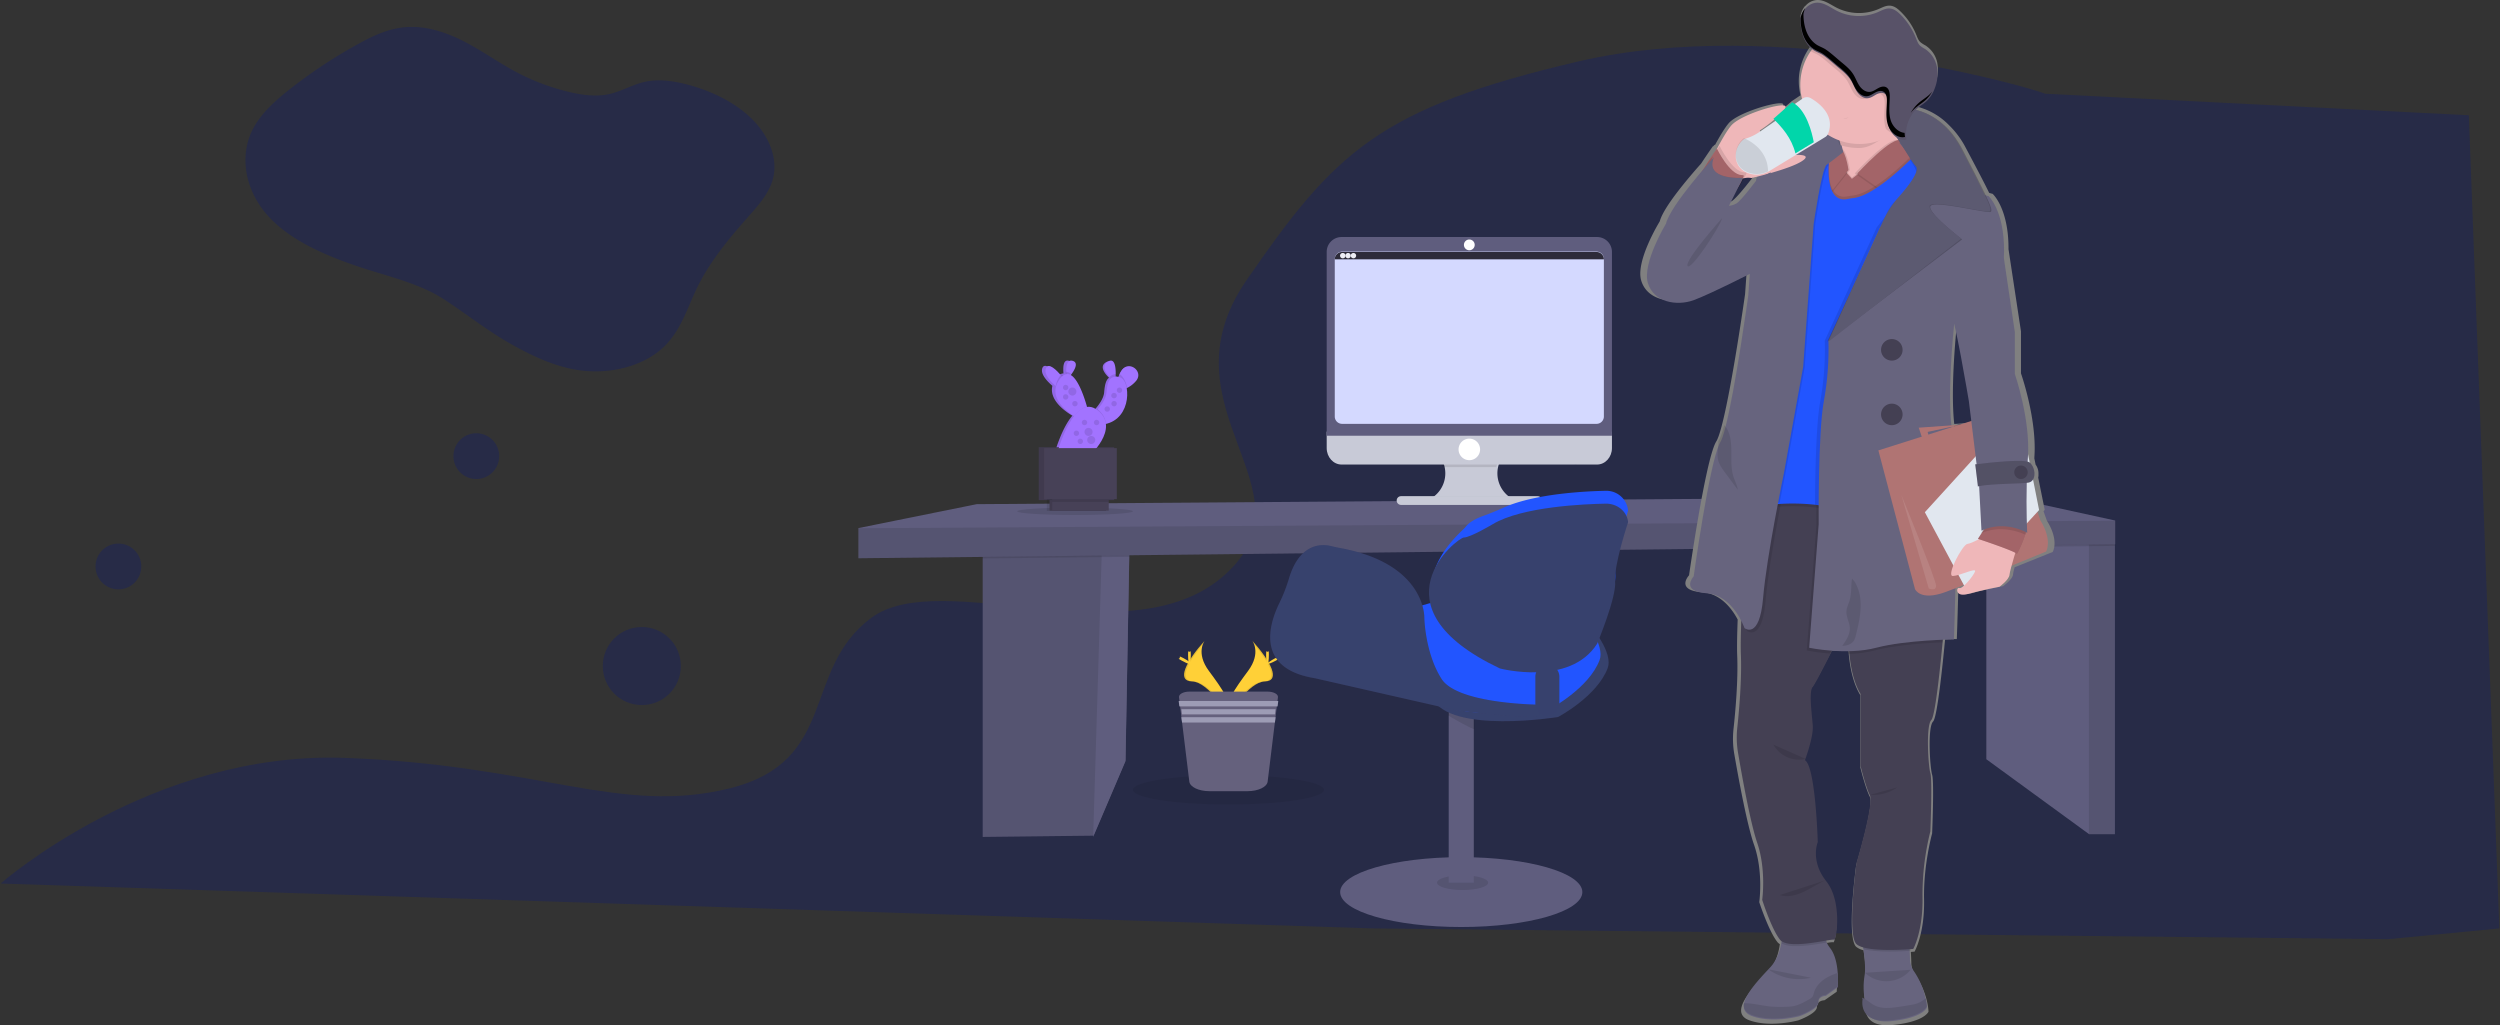 <svg width="929" height="381" xmlns="http://www.w3.org/2000/svg" xmlns:xlink="http://www.w3.org/1999/xlink" xmlns:svgjs="http://svgjs.com/svgjs" viewBox="980 129 929 381"><rect x="980" y="129" width="929" height="381" fill="#333333" stroke="none"/><svg width="929" height="332" xmlns="http://www.w3.org/2000/svg" xmlns:xlink="http://www.w3.org/1999/xlink" xmlns:svgjs="http://svgjs.com/svgjs" viewBox="980 146 929 332" x="980" y="146"><svg width="929" height="332" xmlns="http://www.w3.org/2000/svg" xmlns:xlink="http://www.w3.org/1999/xlink" xmlns:svgjs="http://svgjs.com/svgjs" viewBox="0.244 0 928.512 332" fill="#272b47" x="980" y="146"><svg xmlns="http://www.w3.org/2000/svg" xmlns:xlink="http://www.w3.org/1999/xlink" width="929" height="332" viewBox="0.667 0.183 928 331.817"><path paint-order="stroke fill markers" fill-rule="evenodd" d="M760 18c-6.667-2.667-99.167-29.334-173.333-12-74.167 17.333-90.5 33.667-123.334 81.333-32.833 47.667 26.834 78-8 109.333C420.5 228 350 193.333 324 212.666 298 232 312 266 271.333 276c-40.666 10-70.666-8.667-142.666-11.334s-128 46.667-128 46.667L510 328l377.333 4 41.334-4-11.334-302L760 18z"/></svg></svg></svg><svg width="467" height="381" xmlns="http://www.w3.org/2000/svg" xmlns:xlink="http://www.w3.org/1999/xlink" xmlns:svgjs="http://svgjs.com/svgjs" viewBox="1299 129 467 381" x="1299" y="129"><svg width="467" height="381" xmlns="http://www.w3.org/2000/svg" xmlns:xlink="http://www.w3.org/1999/xlink" xmlns:svgjs="http://svgjs.com/svgjs" viewBox="1299 129 467 381" x="1299" y="129"><svg width="55" height="114" xmlns="http://www.w3.org/2000/svg" xmlns:xlink="http://www.w3.org/1999/xlink" xmlns:svgjs="http://svgjs.com/svgjs" viewBox="0.178 0 54.643 114" fill="#5f5d7e" x="1345" y="326"><svg xmlns="http://www.w3.org/2000/svg" xmlns:xlink="http://www.w3.org/1999/xlink" width="55" height="114" viewBox="0.623 0.651 54.092 112.851"><path paint-order="stroke fill markers" fill-rule="evenodd" d="M54.716.65l-.169 9.302-1.381 75.41-11.816 27.676-40.727.464V4.932l42.504-3.364L54.716.651z"/></svg></svg><svg width="55" height="114" xmlns="http://www.w3.org/2000/svg" xmlns:xlink="http://www.w3.org/1999/xlink" xmlns:svgjs="http://svgjs.com/svgjs" viewBox="0.178 0 54.643 114" opacity=".102" x="1345" y="326"><svg xmlns="http://www.w3.org/2000/svg" xmlns:xlink="http://www.w3.org/1999/xlink" width="55" height="114" viewBox="0.623 0.651 54.092 112.851"><path paint-order="stroke fill markers" fill-rule="evenodd" d="M54.716.65l-.169 9.302-1.381 75.41-11.816 27.676-40.727.464V4.932l42.504-3.364L54.716.651z"/></svg></svg><svg width="14" height="114" xmlns="http://www.w3.org/2000/svg" xmlns:xlink="http://www.w3.org/1999/xlink" xmlns:svgjs="http://svgjs.com/svgjs" viewBox="0.221 0 13.558 114" fill="#5f5d7e" x="1386" y="326"><svg xmlns="http://www.w3.org/2000/svg" xmlns:xlink="http://www.w3.org/1999/xlink" width="14" height="114" viewBox="0.349 0.651 13.366 112.387"><path paint-order="stroke fill markers" fill-rule="evenodd" d="M13.716.65l-.169 9.302-1.381 75.41L.349 113.038 3.461 10.131l-.011-.068-1.323-8.495L13.716.651z"/></svg></svg><svg width="55" height="11" xmlns="http://www.w3.org/2000/svg" xmlns:xlink="http://www.w3.org/1999/xlink" xmlns:svgjs="http://svgjs.com/svgjs" viewBox="0 0.466 55 10.068" opacity=".102" x="1345" y="326"><svg xmlns="http://www.w3.org/2000/svg" xmlns:xlink="http://www.w3.org/1999/xlink" width="55" height="11" viewBox="0.623 0.651 54.092 9.902"><path paint-order="stroke fill markers" fill-rule="evenodd" d="M43.127 1.568L54.716.651l-.169 9.3-10.097.112-43.827.49v-5.62l42.504-3.365z"/></svg></svg><svg width="48" height="115" xmlns="http://www.w3.org/2000/svg" xmlns:xlink="http://www.w3.org/1999/xlink" xmlns:svgjs="http://svgjs.com/svgjs" viewBox="0.122 0 47.757 115" fill="#5f5d7e" x="1718" y="324"><svg xmlns="http://www.w3.org/2000/svg" xmlns:xlink="http://www.w3.org/1999/xlink" width="48" height="115" viewBox="0.381 0.705 47.412 114.17"><path paint-order="stroke fill markers" fill-rule="evenodd" d="M47.793 6.932v107.943h-9.48L.38 87.209V3.889L34.269.706l2.077.954 1.966.907 9.48 4.366z"/></svg></svg><svg width="10" height="114" xmlns="http://www.w3.org/2000/svg" xmlns:xlink="http://www.w3.org/1999/xlink" xmlns:svgjs="http://svgjs.com/svgjs" viewBox="0.227 0 9.546 114" opacity=".102" x="1756" y="325"><svg xmlns="http://www.w3.org/2000/svg" xmlns:xlink="http://www.w3.org/1999/xlink" width="10" height="114" viewBox="0.313 0.659 9.48 113.215"><path paint-order="stroke fill markers" fill-rule="evenodd" d="M.313.66h9.48v113.215H.314V.659z"/></svg></svg><svg width="48" height="9" xmlns="http://www.w3.org/2000/svg" xmlns:xlink="http://www.w3.org/1999/xlink" xmlns:svgjs="http://svgjs.com/svgjs" viewBox="0 0.609 48 7.783" opacity=".102" x="1718" y="324"><svg xmlns="http://www.w3.org/2000/svg" xmlns:xlink="http://www.w3.org/1999/xlink" width="48" height="9" viewBox="0.381 0.705 47.412 7.688"><path paint-order="stroke fill markers" fill-rule="evenodd" d="M47.793 1.66v6.205l-9.48.111L.38 8.393V3.89L34.269.705l2.077.954 1.966.907V1.66h9.48z"/></svg></svg><svg width="467" height="24" xmlns="http://www.w3.org/2000/svg" xmlns:xlink="http://www.w3.org/1999/xlink" xmlns:svgjs="http://svgjs.com/svgjs" viewBox="0 0.546 467 22.907" fill="#5f5d7e" x="1299" y="313"><svg xmlns="http://www.w3.org/2000/svg" xmlns:xlink="http://www.w3.org/1999/xlink" width="467" height="24" viewBox="0.924 0.279 465.869 22.852"><path paint-order="stroke fill markers" fill-rule="evenodd" d="M466.793 9.137v8.795L.924 23.13V11.937l43.832-8.864L426.22.28l40.573 8.858z"/></svg></svg><svg width="467" height="15" xmlns="http://www.w3.org/2000/svg" xmlns:xlink="http://www.w3.org/1999/xlink" xmlns:svgjs="http://svgjs.com/svgjs" viewBox="0 0.486 467 14.028" opacity=".102" x="1299" y="322"><svg xmlns="http://www.w3.org/2000/svg" xmlns:xlink="http://www.w3.org/1999/xlink" width="467" height="15" viewBox="0.924 0.137 465.869 13.994"><path paint-order="stroke fill markers" fill-rule="evenodd" d="M466.793.137v8.795L.924 14.131V2.937l465.87-2.8z"/></svg></svg><svg width="43" height="4" xmlns="http://www.w3.org/2000/svg" xmlns:xlink="http://www.w3.org/1999/xlink" xmlns:svgjs="http://svgjs.com/svgjs" viewBox="0 0.623 43 2.753" opacity=".102" x="1358" y="317"><svg xmlns="http://www.w3.org/2000/svg" xmlns:xlink="http://www.w3.org/1999/xlink" width="43" height="4" viewBox="0.309 0.566 42.002 2.689"><path paint-order="stroke fill markers" fill-rule="evenodd" d="M21.31 3.255c-11.613 0-21-.601-21-1.345 0-.743 9.387-1.344 21-1.344 11.614 0 21.001.6 21.001 1.344 0 .744-9.387 1.345-21 1.345z"/></svg></svg><svg width="35" height="36" xmlns="http://www.w3.org/2000/svg" xmlns:xlink="http://www.w3.org/1999/xlink" xmlns:svgjs="http://svgjs.com/svgjs" viewBox="0.187 0 34.625 36" fill="#a273ff" x="1367" y="263"><svg xmlns="http://www.w3.org/2000/svg" xmlns:xlink="http://www.w3.org/1999/xlink" width="35" height="36" viewBox="0.848 0.457 33.943 35.291"><path paint-order="stroke fill markers" fill-rule="evenodd" d="M29.936 3.927c-.444.614-.8 1.289-1.054 2.003-.064.174-.127.375-.19.564-.12-.056-.245-.099-.374-.126a5.167 5.167 0 0 0-1.661-.148c0-.214.01-.44.031-.68.069-2.457-.221-5.884-2.567-4.434-2.247 1.397-.644 3.722.806 5.225.127.132.253.253.375.37-1.324.948-1.582 3.136-1.798 5.425-.217 2.288-2.162 4.798-3.449 6.222l-.369.395a4.703 4.703 0 0 0-3.749-.965c-.06-.2-.117-.411-.174-.633-1.054-3.77-3.21-10.303-5.979-11.737l.364-.458c1.176-1.54 2.5-3.823.527-4.408-1.972-.586-2.109 1.982-2.02 3.901 0 .243.032.47.053.686a2.878 2.878 0 0 0-2.03.996c-.094-.116-.19-.232-.3-.358C4.796 3.895 1.886.932 1.005 3.178c-.817 2.11 1.74 4.798 3.543 6.37l.111.1c-1.207 4.903 4.065 8.9 6.907 10.645l.364.227c-3.917 4.613-6.327 13.266-6.327 13.266l10.967 1.961s7.271-6.274 6.327-12.169h.074c7.266-1.455 8.921-9.206 7.788-13.804l.132-.053a8.313 8.313 0 0 0 3.364-2.546c2.035-2.832-2.23-6.022-4.319-3.248z"/></svg></svg><svg width="35" height="36" xmlns="http://www.w3.org/2000/svg" xmlns:xlink="http://www.w3.org/1999/xlink" xmlns:svgjs="http://svgjs.com/svgjs" viewBox="0.187 0 34.625 36" opacity=".102" x="1367" y="263"><svg xmlns="http://www.w3.org/2000/svg" xmlns:xlink="http://www.w3.org/1999/xlink" width="35" height="36" viewBox="0.848 0.457 33.943 35.291"><path paint-order="stroke fill markers" fill-rule="evenodd" d="M29.936 3.927c-.444.614-.8 1.289-1.054 2.003-.064.174-.127.375-.19.564-.12-.056-.245-.099-.374-.126a5.167 5.167 0 0 0-1.661-.148c0-.214.01-.44.031-.68.069-2.457-.221-5.884-2.567-4.434-2.247 1.397-.644 3.722.806 5.225.127.132.253.253.375.37-1.324.948-1.582 3.136-1.798 5.425-.217 2.288-2.162 4.798-3.449 6.222l-.369.395a4.703 4.703 0 0 0-3.749-.965c-.06-.2-.117-.411-.174-.633-1.054-3.77-3.21-10.303-5.979-11.737l.364-.458c1.176-1.54 2.5-3.823.527-4.408-1.972-.586-2.109 1.982-2.02 3.901 0 .243.032.47.053.686a2.878 2.878 0 0 0-2.03.996c-.094-.116-.19-.232-.3-.358C4.796 3.895 1.886.932 1.005 3.178c-.817 2.11 1.74 4.798 3.543 6.37l.111.1c-1.207 4.903 4.065 8.9 6.907 10.645l.364.227c-3.917 4.613-6.327 13.266-6.327 13.266l10.967 1.961s7.271-6.274 6.327-12.169h.074c7.266-1.455 8.921-9.206 7.788-13.804l.132-.053a8.313 8.313 0 0 0 3.364-2.546c2.035-2.832-2.23-6.022-4.319-3.248z"/></svg></svg><svg width="8" height="9" xmlns="http://www.w3.org/2000/svg" xmlns:xlink="http://www.w3.org/1999/xlink" xmlns:svgjs="http://svgjs.com/svgjs" viewBox="0.5 0 7.001 9" fill="#a273ff" x="1368" y="265"><svg xmlns="http://www.w3.org/2000/svg" xmlns:xlink="http://www.w3.org/1999/xlink" width="8" height="9" viewBox="0.511 0.371 6.591 8.473"><path paint-order="stroke fill markers" fill-rule="evenodd" d="M7.102 5.09L5.821 8.844s-.712-.5-1.613-1.297C2.41 5.965-.152 3.266.67 1.177c.88-2.246 3.785.718 5.373 2.59.637.748 1.06 1.323 1.06 1.323z"/></svg></svg><svg width="4" height="7" xmlns="http://www.w3.org/2000/svg" xmlns:xlink="http://www.w3.org/1999/xlink" xmlns:svgjs="http://svgjs.com/svgjs" viewBox="0.223 0 3.554 7" fill="#a273ff" x="1376" y="263"><svg xmlns="http://www.w3.org/2000/svg" xmlns:xlink="http://www.w3.org/1999/xlink" width="4" height="7" viewBox="0.308 0.461 3.026 5.96"><path paint-order="stroke fill markers" fill-rule="evenodd" d="M1.807 4.95C1.417 5.46 1 5.952.557 6.42a19.485 19.485 0 0 1-.226-1.977C.225 2.524.426-.027 2.35.542c1.924.57.632 2.868-.544 4.408z"/></svg></svg><svg width="5" height="8" xmlns="http://www.w3.org/2000/svg" xmlns:xlink="http://www.w3.org/1999/xlink" xmlns:svgjs="http://svgjs.com/svgjs" viewBox="0.401 0 4.199 8" fill="#a273ff" x="1390" y="263"><svg xmlns="http://www.w3.org/2000/svg" xmlns:xlink="http://www.w3.org/1999/xlink" width="5" height="8" viewBox="0.682 0.76 3.674 7"><path paint-order="stroke fill markers" fill-rule="evenodd" d="M4.347 5.54C4.31 6.774 4.19 7.76 4.19 7.76A15.07 15.07 0 0 1 2.607 6.33C1.157 4.828-.45 2.503 1.801 1.106 4.126-.344 4.416 3.083 4.347 5.54z"/></svg></svg><svg width="8" height="9" xmlns="http://www.w3.org/2000/svg" xmlns:xlink="http://www.w3.org/1999/xlink" xmlns:svgjs="http://svgjs.com/svgjs" viewBox="0 0.068 8 8.863" fill="#a273ff" x="1395" y="265"><svg xmlns="http://www.w3.org/2000/svg" xmlns:xlink="http://www.w3.org/1999/xlink" width="8" height="9" viewBox="0.919 0.864 6.542 7.248"><path paint-order="stroke fill markers" fill-rule="evenodd" d="M6.924 5.16A8.315 8.315 0 0 1 3.56 7.705a9.637 9.637 0 0 1-1.128.406L.92 6.002c.162-.7.372-1.389.627-2.06.255-.715.61-1.39 1.055-2.004 2.093-2.784 6.359.406 4.323 3.221z"/></svg></svg><svg width="4" height="6" xmlns="http://www.w3.org/2000/svg" xmlns:xlink="http://www.w3.org/1999/xlink" xmlns:svgjs="http://svgjs.com/svgjs" viewBox="0.29 0 3.42 6" opacity=".102" x="1372" y="268"><svg xmlns="http://www.w3.org/2000/svg" xmlns:xlink="http://www.w3.org/1999/xlink" width="4" height="6" viewBox="0.202 0.767 2.895 5.078"><path paint-order="stroke fill markers" fill-rule="evenodd" d="M2.042.767a23.81 23.81 0 0 1 1.055 1.324L1.816 5.845S1.104 5.344.202 4.548a7.313 7.313 0 0 1 1.445-3.296c.132-.174.264-.337.395-.485z"/></svg></svg><svg width="2" height="3" xmlns="http://www.w3.org/2000/svg" xmlns:xlink="http://www.w3.org/1999/xlink" xmlns:svgjs="http://svgjs.com/svgjs" viewBox="0 0.161 2 2.679" opacity=".102" x="1376" y="267"><svg xmlns="http://www.w3.org/2000/svg" xmlns:xlink="http://www.w3.org/1999/xlink" width="2" height="3" viewBox="0.331 0.444 1.476 1.977"><path paint-order="stroke fill markers" fill-rule="evenodd" d="M1.807.95C1.417 1.462 1 1.953.557 2.42A19.488 19.488 0 0 1 .332.445 2.573 2.573 0 0 1 1.807.95z"/></svg></svg><svg width="13" height="17" xmlns="http://www.w3.org/2000/svg" xmlns:xlink="http://www.w3.org/1999/xlink" xmlns:svgjs="http://svgjs.com/svgjs" viewBox="0.194 0 12.613 17" fill="#a273ff" x="1372" y="268"><svg xmlns="http://www.w3.org/2000/svg" xmlns:xlink="http://www.w3.org/1999/xlink" width="13" height="17" viewBox="0.142 0.117 11.972 16.136"><path paint-order="stroke fill markers" fill-rule="evenodd" d="M12.114 14.85l-3.19 1.403c-.582-.29-1.149-.61-1.698-.96-3.353-2.061-10.092-7.25-5.573-13.371C6.17-4.2 9.94 6.778 11.423 12.145a55.29 55.29 0 0 1 .69 2.705z"/></svg></svg><svg width="3" height="3" xmlns="http://www.w3.org/2000/svg" xmlns:xlink="http://www.w3.org/1999/xlink" xmlns:svgjs="http://svgjs.com/svgjs" viewBox="0.313 0 2.373 3" opacity=".102" x="1392" y="268"><svg xmlns="http://www.w3.org/2000/svg" xmlns:xlink="http://www.w3.org/1999/xlink" width="3" height="3" viewBox="0.592 0.545 1.756 2.22"><path paint-order="stroke fill markers" fill-rule="evenodd" d="M.592 1.336a2.594 2.594 0 0 1 1.756-.79c-.037 1.233-.158 2.22-.158 2.22-.566-.438-1.1-.916-1.598-1.43z"/></svg></svg><svg width="4" height="6" xmlns="http://www.w3.org/2000/svg" xmlns:xlink="http://www.w3.org/1999/xlink" xmlns:svgjs="http://svgjs.com/svgjs" viewBox="0.1 0 3.8 6" opacity=".102" x="1395" y="268"><svg xmlns="http://www.w3.org/2000/svg" xmlns:xlink="http://www.w3.org/1999/xlink" width="4" height="6" viewBox="0.919 0.941 2.642 4.171"><path paint-order="stroke fill markers" fill-rule="evenodd" d="M3.56 4.705a9.648 9.648 0 0 1-1.128.406L.92 3.002c.162-.7.372-1.39.627-2.061.976.559 1.693 1.977 2.014 3.764z"/></svg></svg><svg width="15" height="18" xmlns="http://www.w3.org/2000/svg" xmlns:xlink="http://www.w3.org/1999/xlink" xmlns:svgjs="http://svgjs.com/svgjs" viewBox="0.119 0 14.762 18" fill="#a273ff" x="1384" y="269"><svg xmlns="http://www.w3.org/2000/svg" xmlns:xlink="http://www.w3.org/1999/xlink" width="15" height="18" viewBox="0.24 0.2 14.556 17.748"><path paint-order="stroke fill markers" fill-rule="evenodd" d="M6.64 17.563c-.175.035-.351.066-.527.095-10.688 1.629-3.522-4.145-3.522-4.145s.48-.443 1.134-1.165C5.01 10.924 6.957 8.43 7.178 6.126c.332-3.464.723-6.712 4.814-5.758 4.092.955 4.772 15.17-5.352 17.195z"/></svg></svg><svg width="21" height="6" xmlns="http://www.w3.org/2000/svg" xmlns:xlink="http://www.w3.org/1999/xlink" xmlns:svgjs="http://svgjs.com/svgjs" viewBox="0 0.239 21 5.522" fill="#474157" x="1370" y="313"><svg xmlns="http://www.w3.org/2000/svg" xmlns:xlink="http://www.w3.org/1999/xlink" width="21" height="6" viewBox="0.015 0.184 20.432 5.373"><path paint-order="stroke fill markers" fill-rule="evenodd" d="M.015.184h20.431v5.373H.015V.184z"/></svg></svg><svg width="28" height="20" xmlns="http://www.w3.org/2000/svg" xmlns:xlink="http://www.w3.org/1999/xlink" xmlns:svgjs="http://svgjs.com/svgjs" viewBox="0 0.167 28 19.666" fill="#474157" x="1366" y="295"><svg xmlns="http://www.w3.org/2000/svg" xmlns:xlink="http://www.w3.org/1999/xlink" width="28" height="20" viewBox="0.766 0.726 26.696 18.75"><path paint-order="stroke fill markers" fill-rule="evenodd" d="M.766.726h26.696v18.75H.766V.726z"/></svg></svg><svg width="22" height="6" xmlns="http://www.w3.org/2000/svg" xmlns:xlink="http://www.w3.org/1999/xlink" xmlns:svgjs="http://svgjs.com/svgjs" viewBox="0 0.107 22 5.785" opacity=".102" x="1369" y="313"><svg xmlns="http://www.w3.org/2000/svg" xmlns:xlink="http://www.w3.org/1999/xlink" width="22" height="6" viewBox="0.814 0.184 20.432 5.373"><path paint-order="stroke fill markers" fill-rule="evenodd" d="M.814.184h20.432v5.373H.814V.184z"/></svg></svg><svg width="28" height="20" xmlns="http://www.w3.org/2000/svg" xmlns:xlink="http://www.w3.org/1999/xlink" xmlns:svgjs="http://svgjs.com/svgjs" viewBox="0 0.167 28 19.666" opacity=".102" x="1366" y="295"><svg xmlns="http://www.w3.org/2000/svg" xmlns:xlink="http://www.w3.org/1999/xlink" width="28" height="20" viewBox="0.682 0.726 26.696 18.75"><path paint-order="stroke fill markers" fill-rule="evenodd" d="M.682.726h26.695v18.75H.682V.726z"/></svg></svg><svg width="21" height="6" xmlns="http://www.w3.org/2000/svg" xmlns:xlink="http://www.w3.org/1999/xlink" xmlns:svgjs="http://svgjs.com/svgjs" viewBox="0 0.239 21 5.522" fill="#474157" x="1371" y="313"><svg xmlns="http://www.w3.org/2000/svg" xmlns:xlink="http://www.w3.org/1999/xlink" width="21" height="6" viewBox="0.359 0.184 20.432 5.373"><path paint-order="stroke fill markers" fill-rule="evenodd" d="M.359.184H20.79v5.373H.359V.184z"/></svg></svg><svg width="6" height="5" xmlns="http://www.w3.org/2000/svg" xmlns:xlink="http://www.w3.org/1999/xlink" xmlns:svgjs="http://svgjs.com/svgjs" viewBox="0.025 0 5.95 5" opacity=".102" x="1379" y="280"><svg xmlns="http://www.w3.org/2000/svg" xmlns:xlink="http://www.w3.org/1999/xlink" width="6" height="5" viewBox="0.225 0.145 4.888 4.107"><path paint-order="stroke fill markers" fill-rule="evenodd" d="M4.422.145c.448 1.582.691 2.705.691 2.705l-3.19 1.403c-.582-.29-1.149-.611-1.698-.96C1.475 1.711 2.883.514 4.422.145z"/></svg></svg><svg width="7" height="6" xmlns="http://www.w3.org/2000/svg" xmlns:xlink="http://www.w3.org/1999/xlink" xmlns:svgjs="http://svgjs.com/svgjs" viewBox="0.071 0 6.859 6" opacity=".102" x="1384" y="281"><svg xmlns="http://www.w3.org/2000/svg" xmlns:xlink="http://www.w3.org/1999/xlink" width="7" height="6" viewBox="0.24 0.347 6.401 5.599"><path paint-order="stroke fill markers" fill-rule="evenodd" d="M6.64 5.562a13.85 13.85 0 0 1-.527.095c-10.688 1.63-3.522-4.144-3.522-4.144s.48-.443 1.134-1.166C5.707 1.945 6.55 3.743 6.64 5.562z"/></svg></svg><svg width="18" height="19" xmlns="http://www.w3.org/2000/svg" xmlns:xlink="http://www.w3.org/1999/xlink" xmlns:svgjs="http://svgjs.com/svgjs" viewBox="0 0.161 18 18.679" fill="#a273ff" x="1373" y="280"><svg xmlns="http://www.w3.org/2000/svg" xmlns:xlink="http://www.w3.org/1999/xlink" width="18" height="19" viewBox="0.257 0.694 17.397 18.053"><path paint-order="stroke fill markers" fill-rule="evenodd" d="M.257 16.785S6.247-4.648 14.64 1.96c8.394 6.606-3.417 16.788-3.417 16.788L.257 16.785z"/></svg></svg><svg width="2" height="2" xmlns="http://www.w3.org/2000/svg" xmlns:xlink="http://www.w3.org/1999/xlink" xmlns:svgjs="http://svgjs.com/svgjs" opacity=".102" x="1375" y="272"><svg xmlns="http://www.w3.org/2000/svg" xmlns:xlink="http://www.w3.org/1999/xlink" width="2" height="2" viewBox="0.614 0.611 1.339 1.339"><path paint-order="stroke fill markers" fill-rule="evenodd" d="M1.284 1.95A.669.669 0 1 1 1.283.612a.669.669 0 0 1 0 1.338z"/></svg></svg><svg width="2" height="3" xmlns="http://www.w3.org/2000/svg" xmlns:xlink="http://www.w3.org/1999/xlink" xmlns:svgjs="http://svgjs.com/svgjs" viewBox="0 0.5 2 2" opacity=".102" x="1375" y="275"><svg xmlns="http://www.w3.org/2000/svg" xmlns:xlink="http://www.w3.org/1999/xlink" width="2" height="3" viewBox="0.556 0.748 1.339 1.339"><path paint-order="stroke fill markers" fill-rule="evenodd" d="M1.225 2.087a.669.669 0 1 1 0-1.338.669.669 0 0 1 0 1.338z"/></svg></svg><svg width="2" height="2" xmlns="http://www.w3.org/2000/svg" xmlns:xlink="http://www.w3.org/1999/xlink" xmlns:svgjs="http://svgjs.com/svgjs" opacity=".102" x="1395" y="273"><svg xmlns="http://www.w3.org/2000/svg" xmlns:xlink="http://www.w3.org/1999/xlink" width="2" height="2" viewBox="0.033 0.227 1.339 1.339"><path paint-order="stroke fill markers" fill-rule="evenodd" d="M.703 1.567A.669.669 0 1 1 .702.229a.669.669 0 0 1 0 1.338z"/></svg></svg><svg width="2" height="2" xmlns="http://www.w3.org/2000/svg" xmlns:xlink="http://www.w3.org/1999/xlink" xmlns:svgjs="http://svgjs.com/svgjs" opacity=".102" x="1379" y="289"><svg xmlns="http://www.w3.org/2000/svg" xmlns:xlink="http://www.w3.org/1999/xlink" width="2" height="2" viewBox="0.363 0.289 1.339 1.339"><path paint-order="stroke fill markers" fill-rule="evenodd" d="M1.033 1.628A.669.669 0 1 1 1.032.29a.669.669 0 0 1 0 1.338z"/></svg></svg><svg width="2" height="2" xmlns="http://www.w3.org/2000/svg" xmlns:xlink="http://www.w3.org/1999/xlink" xmlns:svgjs="http://svgjs.com/svgjs" opacity=".102" x="1393" y="278"><svg xmlns="http://www.w3.org/2000/svg" xmlns:xlink="http://www.w3.org/1999/xlink" width="2" height="2" viewBox="0.631 0.431 1.339 1.339"><path paint-order="stroke fill markers" fill-rule="evenodd" d="M1.3 1.77a.669.669 0 1 1 0-1.338.669.669 0 0 1 0 1.338z"/></svg></svg><svg width="3" height="2" xmlns="http://www.w3.org/2000/svg" xmlns:xlink="http://www.w3.org/1999/xlink" xmlns:svgjs="http://svgjs.com/svgjs" viewBox="0.5 0 2 2" opacity=".102" x="1386" y="285"><svg xmlns="http://www.w3.org/2000/svg" xmlns:xlink="http://www.w3.org/1999/xlink" width="3" height="2" viewBox="0.692 0.371 1.339 1.339"><path paint-order="stroke fill markers" fill-rule="evenodd" d="M1.361 1.71a.669.669 0 1 1 0-1.338.669.669 0 0 1 0 1.338z"/></svg></svg><svg width="3" height="3" xmlns="http://www.w3.org/2000/svg" xmlns:xlink="http://www.w3.org/1999/xlink" xmlns:svgjs="http://svgjs.com/svgjs" opacity=".102" x="1377" y="273"><svg xmlns="http://www.w3.org/2000/svg" xmlns:xlink="http://www.w3.org/1999/xlink" width="3" height="3" viewBox="0.908 0.956 1.339 1.339"><path paint-order="stroke fill markers" fill-rule="evenodd" d="M1.577 2.295A.669.669 0 1 1 1.576.957a.669.669 0 0 1 .001 1.338z"/></svg></svg><svg width="2" height="2" xmlns="http://www.w3.org/2000/svg" xmlns:xlink="http://www.w3.org/1999/xlink" xmlns:svgjs="http://svgjs.com/svgjs" opacity=".102" x="1393" y="275"><svg xmlns="http://www.w3.org/2000/svg" xmlns:xlink="http://www.w3.org/1999/xlink" width="2" height="2" viewBox="0.182 0.242 1.339 1.339"><path paint-order="stroke fill markers" fill-rule="evenodd" d="M.852 1.58A.669.669 0 1 1 .851.244a.669.669 0 0 1 .001 1.338z"/></svg></svg><svg width="3" height="2" xmlns="http://www.w3.org/2000/svg" xmlns:xlink="http://www.w3.org/1999/xlink" xmlns:svgjs="http://svgjs.com/svgjs" viewBox="0.5 0 2 2" opacity=".102" x="1390" y="280"><svg xmlns="http://www.w3.org/2000/svg" xmlns:xlink="http://www.w3.org/1999/xlink" width="3" height="2" viewBox="0.889 0.446 1.339 1.339"><path paint-order="stroke fill markers" fill-rule="evenodd" d="M1.559 1.785A.67.67 0 1 1 1.558.447a.67.67 0 0 1 0 1.338z"/></svg></svg><svg width="3" height="3" xmlns="http://www.w3.org/2000/svg" xmlns:xlink="http://www.w3.org/1999/xlink" xmlns:svgjs="http://svgjs.com/svgjs" opacity=".102" x="1383" y="288"><svg xmlns="http://www.w3.org/2000/svg" xmlns:xlink="http://www.w3.org/1999/xlink" width="3" height="3" viewBox="0.839 0.788 1.339 1.339"><path paint-order="stroke fill markers" fill-rule="evenodd" d="M1.509 2.127A.669.669 0 1 1 1.507.789a.669.669 0 0 1 .002 1.338z"/></svg></svg><svg width="2" height="2" xmlns="http://www.w3.org/2000/svg" xmlns:xlink="http://www.w3.org/1999/xlink" xmlns:svgjs="http://svgjs.com/svgjs" opacity=".102" x="1382" y="285"><svg xmlns="http://www.w3.org/2000/svg" xmlns:xlink="http://www.w3.org/1999/xlink" width="2" height="2" viewBox="0.384 0.487 1.339 1.339"><path paint-order="stroke fill markers" fill-rule="evenodd" d="M1.054 1.826A.669.669 0 1 1 1.053.488a.669.669 0 0 1 0 1.338z"/></svg></svg><svg width="3" height="2" xmlns="http://www.w3.org/2000/svg" xmlns:xlink="http://www.w3.org/1999/xlink" xmlns:svgjs="http://svgjs.com/svgjs" viewBox="0.5 0 2 2" opacity=".102" x="1378" y="278"><svg xmlns="http://www.w3.org/2000/svg" xmlns:xlink="http://www.w3.org/1999/xlink" width="3" height="2" viewBox="0.915 0.042 1.339 1.339"><path paint-order="stroke fill markers" fill-rule="evenodd" d="M1.585 1.381A.67.67 0 1 1 1.584.043a.67.67 0 0 1 0 1.338z"/></svg></svg><svg width="21" height="3" xmlns="http://www.w3.org/2000/svg" xmlns:xlink="http://www.w3.org/1999/xlink" xmlns:svgjs="http://svgjs.com/svgjs" viewBox="0 0.492 21 2.016" opacity=".102" x="1371" y="313"><svg xmlns="http://www.w3.org/2000/svg" xmlns:xlink="http://www.w3.org/1999/xlink" width="21" height="3" viewBox="0.359 0.184 20.432 1.961"><path paint-order="stroke fill markers" fill-rule="evenodd" d="M.359.184H20.79v1.962H.359V.184z"/></svg></svg><svg width="27" height="20" xmlns="http://www.w3.org/2000/svg" xmlns:xlink="http://www.w3.org/1999/xlink" xmlns:svgjs="http://svgjs.com/svgjs" viewBox="0 0.518 27 18.963" fill="#474157" x="1368" y="295"><svg xmlns="http://www.w3.org/2000/svg" xmlns:xlink="http://www.w3.org/1999/xlink" width="27" height="20" viewBox="0.11 0.726 26.696 18.75"><path paint-order="stroke fill markers" fill-rule="evenodd" d="M.11.726h26.696v18.75H.11V.726z"/></svg></svg><svg width="3" height="3" xmlns="http://www.w3.org/2000/svg" xmlns:xlink="http://www.w3.org/1999/xlink" xmlns:svgjs="http://svgjs.com/svgjs" opacity=".102" x="1384" y="291"><svg xmlns="http://www.w3.org/2000/svg" xmlns:xlink="http://www.w3.org/1999/xlink" width="3" height="3" viewBox="0.736 0.809 1.339 1.339"><path paint-order="stroke fill markers" fill-rule="evenodd" d="M1.406 2.148A.669.669 0 1 1 1.404.81a.669.669 0 0 1 .002 1.338z"/></svg></svg><svg width="3" height="2" xmlns="http://www.w3.org/2000/svg" xmlns:xlink="http://www.w3.org/1999/xlink" xmlns:svgjs="http://svgjs.com/svgjs" viewBox="0.5 0 2 2" opacity=".102" x="1380" y="292"><svg xmlns="http://www.w3.org/2000/svg" xmlns:xlink="http://www.w3.org/1999/xlink" width="3" height="2" viewBox="0.702 0.647 1.339 1.339"><path paint-order="stroke fill markers" fill-rule="evenodd" d="M1.372 1.986A.67.67 0 1 1 1.37.648a.67.67 0 0 1 0 1.338z"/></svg></svg><svg width="17" height="28" xmlns="http://www.w3.org/2000/svg" xmlns:xlink="http://www.w3.org/1999/xlink" xmlns:svgjs="http://svgjs.com/svgjs" viewBox="0 0.12 17 27.761" fill="#ffd037" x="1436" y="367"><svg xmlns="http://www.w3.org/2000/svg" xmlns:xlink="http://www.w3.org/1999/xlink" width="17" height="28" viewBox="0.233 0.371 16.612 27.128"><path paint-order="stroke fill markers" fill-rule="evenodd" d="M9.387.371s3.327 4.35-1.534 10.92C2.99 17.861-1.021 23.418.597 27.5c0 0 7.34-12.2 13.308-12.37 5.97-.168 2.03-7.423-4.518-14.758z"/></svg></svg><svg width="17" height="28" xmlns="http://www.w3.org/2000/svg" xmlns:xlink="http://www.w3.org/1999/xlink" xmlns:svgjs="http://svgjs.com/svgjs" viewBox="0.022 0 16.956 28" opacity=".102" x="1436" y="367"><svg xmlns="http://www.w3.org/2000/svg" xmlns:xlink="http://www.w3.org/1999/xlink" width="17" height="28" viewBox="0.424 0.371 16.422 27.117"><path paint-order="stroke fill markers" fill-rule="evenodd" d="M9.387.371c.289.42.517.878.68 1.36C15.895 8.587 19 14.972 13.396 15.13 8.18 15.277 1.92 24.62.424 26.962c.047.179.105.355.174.527 0 0 7.34-12.201 13.308-12.37 5.968-.169 2.03-7.413-4.519-14.748z"/></svg></svg><svg width="2" height="5" xmlns="http://www.w3.org/2000/svg" xmlns:xlink="http://www.w3.org/1999/xlink" xmlns:svgjs="http://svgjs.com/svgjs" viewBox="0.487 0 1.026 5" fill="#ffd037" x="1450" y="371"><svg xmlns="http://www.w3.org/2000/svg" xmlns:xlink="http://www.w3.org/1999/xlink" width="2" height="5" viewBox="0.781 0.933 0.77 3.753"><path paint-order="stroke fill markers" fill-rule="evenodd" d="M1.55 1.913c0 1.534-.173 2.773-.384 2.773-.211 0-.385-1.239-.385-2.773 0-1.535.216-.807.427-.807.21 0 .343-.723.343.807z"/></svg></svg><svg width="4" height="3" xmlns="http://www.w3.org/2000/svg" xmlns:xlink="http://www.w3.org/1999/xlink" xmlns:svgjs="http://svgjs.com/svgjs" viewBox="0 0.294 4 2.412" fill="#ffd037" x="1451" y="373"><svg xmlns="http://www.w3.org/2000/svg" xmlns:xlink="http://www.w3.org/1999/xlink" width="4" height="3" viewBox="0.024 0.693 3.454 2.083"><path paint-order="stroke fill markers" fill-rule="evenodd" d="M2.67 1.743C1.326 2.476.155 2.919.034 2.734c-.121-.184.907-.933 2.251-1.666 1.345-.733.812-.2.913 0 .1.2.817-.058-.528.675z"/></svg></svg><svg width="17" height="28" xmlns="http://www.w3.org/2000/svg" xmlns:xlink="http://www.w3.org/1999/xlink" xmlns:svgjs="http://svgjs.com/svgjs" viewBox="0 0.126 17 27.747" fill="#ffd037" x="1420" y="367"><svg xmlns="http://www.w3.org/2000/svg" xmlns:xlink="http://www.w3.org/1999/xlink" width="17" height="28" viewBox="0.323 0.371 16.621 27.128"><path paint-order="stroke fill markers" fill-rule="evenodd" d="M7.792.371s-3.332 4.35 1.535 10.92c4.866 6.57 8.874 12.127 7.25 16.208 0 0-7.335-12.2-13.309-12.37-5.974-.168-2.045-7.423 4.524-14.758z"/></svg></svg><svg width="17" height="28" xmlns="http://www.w3.org/2000/svg" xmlns:xlink="http://www.w3.org/1999/xlink" xmlns:svgjs="http://svgjs.com/svgjs" viewBox="0.016 0 16.968 28" opacity=".102" x="1420" y="367"><svg xmlns="http://www.w3.org/2000/svg" xmlns:xlink="http://www.w3.org/1999/xlink" width="17" height="28" viewBox="0.323 0.371 16.433 27.117"><path paint-order="stroke fill markers" fill-rule="evenodd" d="M7.792.371c-.29.419-.52.877-.68 1.36C1.281 8.587-1.82 14.972 3.78 15.13c5.22.147 11.478 9.49 12.976 11.832-.053.184-.11.363-.18.527 0 0-7.334-12.201-13.308-12.37C-2.706 14.95 1.223 7.706 7.792.371z"/></svg></svg><svg width="2" height="5" xmlns="http://www.w3.org/2000/svg" xmlns:xlink="http://www.w3.org/1999/xlink" xmlns:svgjs="http://svgjs.com/svgjs" viewBox="0.487 0 1.026 5" fill="#ffd037" x="1421" y="371"><svg xmlns="http://www.w3.org/2000/svg" xmlns:xlink="http://www.w3.org/1999/xlink" width="2" height="5" viewBox="0.602 0.933 0.77 3.753"><path paint-order="stroke fill markers" fill-rule="evenodd" d="M.602 1.913c0 1.534.174 2.773.385 2.773.21 0 .385-1.239.385-2.773 0-1.535-.216-.807-.427-.807S.602.383.602 1.913z"/></svg></svg><svg width="5" height="3" xmlns="http://www.w3.org/2000/svg" xmlns:xlink="http://www.w3.org/1999/xlink" xmlns:svgjs="http://svgjs.com/svgjs" viewBox="0.013 0 4.974 3" fill="#ffd037" x="1418" y="373"><svg xmlns="http://www.w3.org/2000/svg" xmlns:xlink="http://www.w3.org/1999/xlink" width="5" height="3" viewBox="0.674 0.693 3.454 2.083"><path paint-order="stroke fill markers" fill-rule="evenodd" d="M1.482 1.743c1.345.733 2.515 1.176 2.637.991.12-.184-.902-.933-2.247-1.666-1.344-.733-.817-.2-.917 0-.1.2-.817-.058.527.675z"/></svg></svg><svg width="71" height="11" xmlns="http://www.w3.org/2000/svg" xmlns:xlink="http://www.w3.org/1999/xlink" xmlns:svgjs="http://svgjs.com/svgjs" viewBox="0 0.05 71 10.901" fill="#0e0d13" opacity=".102" x="1401" y="417"><svg xmlns="http://www.w3.org/2000/svg" xmlns:xlink="http://www.w3.org/1999/xlink" width="71" height="11" viewBox="0.793 0.103 69.578 10.682"><path paint-order="stroke fill markers" fill-rule="evenodd" d="M35.582 10.786C16.344 10.786.793 8.398.793 5.445.793 2.49 16.344.103 35.583.103c19.238 0 34.789 2.388 34.789 5.342 0 2.953-15.551 5.34-34.79 5.34z"/></svg></svg><svg width="37" height="37" xmlns="http://www.w3.org/2000/svg" xmlns:xlink="http://www.w3.org/1999/xlink" xmlns:svgjs="http://svgjs.com/svgjs" viewBox="0.109 0 36.783 37" fill="#65617d" x="1418" y="386"><svg xmlns="http://www.w3.org/2000/svg" xmlns:xlink="http://www.w3.org/1999/xlink" width="37" height="37" viewBox="0.663 0.606 35.827 36.039"><path paint-order="stroke fill markers" fill-rule="evenodd" d="M36.482 2.636l-.168 1.36-.232 1.92-.095.795-.232 1.925-.106.796-.232 1.92-2.663 21.823c-.237 1.951-3.416 3.47-7.26 3.47H11.658c-3.838 0-7.018-1.519-7.255-3.47L1.735 11.351l-.232-1.919-.095-.796-.242-1.925-.095-.796-.232-1.919-.169-1.36C.538 1.534 2.252.606 4.435.606h28.288c2.172 0 3.896.928 3.76 2.03z"/></svg></svg><svg width="37" height="3" xmlns="http://www.w3.org/2000/svg" xmlns:xlink="http://www.w3.org/1999/xlink" xmlns:svgjs="http://svgjs.com/svgjs" viewBox="0 0.499 37 2.001" fill="#9d9cb5" x="1418" y="389"><svg xmlns="http://www.w3.org/2000/svg" xmlns:xlink="http://www.w3.org/1999/xlink" width="37" height="3" viewBox="0.839 0.991 35.48 1.919"><path paint-order="stroke fill markers" fill-rule="evenodd" d="M36.319.991l-.237 1.92H1.076L.84.99h35.48z"/></svg></svg><svg width="35" height="3" xmlns="http://www.w3.org/2000/svg" xmlns:xlink="http://www.w3.org/1999/xlink" xmlns:svgjs="http://svgjs.com/svgjs" viewBox="0 0.535 35 1.929" fill="#9d9cb5" x="1419" y="392"><svg xmlns="http://www.w3.org/2000/svg" xmlns:xlink="http://www.w3.org/1999/xlink" width="35" height="3" viewBox="0.171 0.712 34.816 1.919"><path paint-order="stroke fill markers" fill-rule="evenodd" d="M34.986.712l-.231 1.919H.408L.171.71h34.815z"/></svg></svg><svg width="35" height="3" xmlns="http://www.w3.org/2000/svg" xmlns:xlink="http://www.w3.org/1999/xlink" xmlns:svgjs="http://svgjs.com/svgjs" viewBox="0 0.516 35 1.967" fill="#9d9cb5" x="1419" y="395"><svg xmlns="http://www.w3.org/2000/svg" xmlns:xlink="http://www.w3.org/1999/xlink" width="35" height="3" viewBox="0.504 0.433 34.151 1.919"><path paint-order="stroke fill markers" fill-rule="evenodd" d="M34.655.433l-.232 1.919H.741L.504.432h34.151z"/></svg></svg><svg width="33" height="21" xmlns="http://www.w3.org/2000/svg" xmlns:xlink="http://www.w3.org/1999/xlink" xmlns:svgjs="http://svgjs.com/svgjs" viewBox="0 0.032 33 20.935" fill="#c8cad7" x="1510" y="295"><svg xmlns="http://www.w3.org/2000/svg" xmlns:xlink="http://www.w3.org/1999/xlink" width="33" height="21" viewBox="0.004 0.224 32.116 20.374"><path paint-order="stroke fill markers" fill-rule="evenodd" d="M32.12 19.512V20.6H.004v-.881A10.545 10.545 0 0 0 6.89 9.816C6.89 5.688 4.483 1.94.73.224h31.174a10.545 10.545 0 0 0 .216 19.288z"/></svg></svg><svg width="32" height="8" xmlns="http://www.w3.org/2000/svg" xmlns:xlink="http://www.w3.org/1999/xlink" xmlns:svgjs="http://svgjs.com/svgjs" viewBox="0 0.409 32 7.183" opacity=".102" x="1510" y="295"><svg xmlns="http://www.w3.org/2000/svg" xmlns:xlink="http://www.w3.org/1999/xlink" width="32" height="8" viewBox="0.732 0.225 31.172 6.997"><path paint-order="stroke fill markers" fill-rule="evenodd" d="M31.904.225a10.545 10.545 0 0 0-5.827 6.997H6.568A10.577 10.577 0 0 0 .732.225h31.172z"/></svg></svg><svg width="106" height="13" xmlns="http://www.w3.org/2000/svg" xmlns:xlink="http://www.w3.org/1999/xlink" xmlns:svgjs="http://svgjs.com/svgjs" viewBox="0 0.373 106 12.253" fill="#c8cad7" x="1473" y="289"><svg xmlns="http://www.w3.org/2000/svg" xmlns:xlink="http://www.w3.org/1999/xlink" width="106" height="13" viewBox="0.227 0.689 105.501 12.196"><path paint-order="stroke fill markers" fill-rule="evenodd" d="M.227.689v6.1c0 3.364 2.468 6.096 5.505 6.096h94.491c3.038 0 5.505-2.732 5.505-6.096V.69H.227z"/></svg></svg><svg width="33" height="3" xmlns="http://www.w3.org/2000/svg" xmlns:xlink="http://www.w3.org/1999/xlink" xmlns:svgjs="http://svgjs.com/svgjs" viewBox="0 0.37 33 2.259" opacity=".102" x="1510" y="313"><svg xmlns="http://www.w3.org/2000/svg" xmlns:xlink="http://www.w3.org/1999/xlink" width="33" height="3" viewBox="0.004 0.4 32.116 2.199"><path paint-order="stroke fill markers" fill-rule="evenodd" d="M32.12 1.513v1.086H.004v-.88C.884 1.39 1.718.947 2.482.4h27.671c.614.44 1.274.813 1.967 1.113z"/></svg></svg><svg width="54" height="4" xmlns="http://www.w3.org/2000/svg" xmlns:xlink="http://www.w3.org/1999/xlink" xmlns:svgjs="http://svgjs.com/svgjs" viewBox="0 0.372 54 3.256" fill="#c8cad7" x="1499" y="313"><svg xmlns="http://www.w3.org/2000/svg" xmlns:xlink="http://www.w3.org/1999/xlink" width="54" height="4" viewBox="0.396 0.737 53.344 3.216"><path paint-order="stroke fill markers" fill-rule="evenodd" d="M2.004.737h50.127c.89 0 1.608.72 1.608 1.608 0 .89-.718 1.609-1.608 1.609H2.004c-.89 0-1.608-.72-1.608-1.609S1.115.737 2.004.737z"/></svg></svg><svg width="106" height="74" xmlns="http://www.w3.org/2000/svg" xmlns:xlink="http://www.w3.org/1999/xlink" xmlns:svgjs="http://svgjs.com/svgjs" viewBox="0 0.081 106 73.838" fill="#5f5d7e" x="1473" y="217"><svg xmlns="http://www.w3.org/2000/svg" xmlns:xlink="http://www.w3.org/1999/xlink" width="106" height="74" viewBox="0.227 0.385 105.501 73.491"><path paint-order="stroke fill markers" fill-rule="evenodd" d="M105.728 5.89a5.505 5.505 0 0 0-5.505-5.505H5.732A5.505 5.505 0 0 0 .227 5.889v67.986h105.501V5.89z"/></svg></svg><svg width="100" height="65" xmlns="http://www.w3.org/2000/svg" xmlns:xlink="http://www.w3.org/1999/xlink" xmlns:svgjs="http://svgjs.com/svgjs" viewBox="0 0.5 100 64.001" fill="#d4d9ff" x="1476" y="222"><svg xmlns="http://www.w3.org/2000/svg" xmlns:xlink="http://www.w3.org/1999/xlink" width="100" height="65" viewBox="0.106 0.637 99.743 63.836"><path paint-order="stroke fill markers" fill-rule="evenodd" d="M99.85 3.341v58.422a2.71 2.71 0 0 1-2.71 2.71H2.815a2.71 2.71 0 0 1-2.71-2.71V3.34c.008-.476.142-.942.39-1.35A2.715 2.715 0 0 1 2.842.638H97.14a2.71 2.71 0 0 1 2.71 2.704z"/></svg></svg><svg width="4" height="4" xmlns="http://www.w3.org/2000/svg" xmlns:xlink="http://www.w3.org/1999/xlink" xmlns:svgjs="http://svgjs.com/svgjs" fill="#fff" x="1524" y="218"><svg xmlns="http://www.w3.org/2000/svg" xmlns:xlink="http://www.w3.org/1999/xlink" width="4" height="4" viewBox="0.71 0.735 2.541 2.541"><path paint-order="stroke fill markers" fill-rule="evenodd" d="M1.98 3.276a1.27 1.27 0 1 1 0-2.541 1.27 1.27 0 1 1 0 2.541z"/></svg></svg><svg width="8" height="8" xmlns="http://www.w3.org/2000/svg" xmlns:xlink="http://www.w3.org/1999/xlink" xmlns:svgjs="http://svgjs.com/svgjs" fill="#fff" x="1522" y="292"><svg xmlns="http://www.w3.org/2000/svg" xmlns:xlink="http://www.w3.org/1999/xlink" width="8" height="8" viewBox="0.848 0.91 6.264 6.264"><path paint-order="stroke fill markers" fill-rule="evenodd" d="M3.98 7.174A3.13 3.13 0 0 1 .848 4.042 3.13 3.13 0 0 1 3.98.91c1.732 0 3.132 1.4 3.132 3.132 0 1.732-1.4 3.132-3.132 3.132z"/></svg></svg><svg width="100" height="4" xmlns="http://www.w3.org/2000/svg" xmlns:xlink="http://www.w3.org/1999/xlink" xmlns:svgjs="http://svgjs.com/svgjs" viewBox="0 0.641 100 2.717" fill="#2d2b39" x="1476" y="222"><svg xmlns="http://www.w3.org/2000/svg" xmlns:xlink="http://www.w3.org/1999/xlink" width="100" height="4" viewBox="0.106 0.631 99.743 2.71"><path paint-order="stroke fill markers" fill-rule="evenodd" d="M99.85 3.341H.105a2.71 2.71 0 0 1 2.71-2.71h94.323a2.71 2.71 0 0 1 2.71 2.71z"/></svg></svg><svg width="2" height="2" xmlns="http://www.w3.org/2000/svg" xmlns:xlink="http://www.w3.org/1999/xlink" xmlns:svgjs="http://svgjs.com/svgjs" fill="#ededf4" x="1478" y="223"><svg xmlns="http://www.w3.org/2000/svg" xmlns:xlink="http://www.w3.org/1999/xlink" width="2" height="2" viewBox="0.146 0.311 1.35 1.35"><path paint-order="stroke fill markers" fill-rule="evenodd" d="M.821 1.66a.674.674 0 1 1 0-1.347.674.674 0 0 1 0 1.348z"/></svg></svg><svg width="2" height="2" xmlns="http://www.w3.org/2000/svg" xmlns:xlink="http://www.w3.org/1999/xlink" xmlns:svgjs="http://svgjs.com/svgjs" fill="#ededf4" x="1480" y="223"><svg xmlns="http://www.w3.org/2000/svg" xmlns:xlink="http://www.w3.org/1999/xlink" width="2" height="2" viewBox="0.177 0.311 1.35 1.35"><path paint-order="stroke fill markers" fill-rule="evenodd" d="M.852 1.66A.674.674 0 1 1 .85.314.674.674 0 0 1 .852 1.66z"/></svg></svg><svg width="2" height="2" xmlns="http://www.w3.org/2000/svg" xmlns:xlink="http://www.w3.org/1999/xlink" xmlns:svgjs="http://svgjs.com/svgjs" fill="#ededf4" x="1482" y="223"><svg xmlns="http://www.w3.org/2000/svg" xmlns:xlink="http://www.w3.org/1999/xlink" width="2" height="2" viewBox="0.207 0.311 1.35 1.35"><path paint-order="stroke fill markers" fill-rule="evenodd" d="M.882 1.66A.674.674 0 1 1 .88.314.674.674 0 0 1 .882 1.66z"/></svg></svg><svg width="155" height="381" xmlns="http://www.w3.org/2000/svg" xmlns:xlink="http://www.w3.org/1999/xlink" xmlns:svgjs="http://svgjs.com/svgjs" viewBox="1589 129 155 381" x="1589" y="129"><svg width="155" height="381" xmlns="http://www.w3.org/2000/svg" xmlns:xlink="http://www.w3.org/1999/xlink" xmlns:svgjs="http://svgjs.com/svgjs" viewBox="0.532 0 153.935 381" fill="gray" x="1589" y="129"><svg xmlns="http://www.w3.org/2000/svg" xmlns:xlink="http://www.w3.org/1999/xlink" width="155" height="381" viewBox="0.693 0 153.612 380.2"><path paint-order="stroke fill markers" fill-rule="evenodd" d="M153.612 204.681s-6.328 2.573-14.094 5.658a20.09 20.09 0 0 0-.612 2.71c-.137 1.793-3.69 4.318-3.69 4.318s-6.591 1.192-11.553 2.59c-3.854 1.054-4.387-1.055-3.891-1.878l-1.155.443c-.258 10.672-.554 18.455-.554 18.455s-1.687 0-4.35.126c-.031.337-.063.686-.1 1.055-1.017 10.545-2.89 27.945-4.34 29.39-2.108 2.04-1.175 17.078-.363 19.735.812 2.658 0 21.782 0 21.782s-3.264 11.684-2.99 24.433c.274 12.75-3.532 19.393-3.532 19.393l-1.366.1c0 .354.042.702.058 1.055.063 1.155.11 2.31.126 3.359a8.258 8.258 0 0 0 1.582 4.44 27.294 27.294 0 0 1 4.424 10.413c.16.837.272 1.682.337 2.53 0 .212.027.328.027.328s-1.266 3.722-13.14 4.961c-11.874 1.24-10.155-7.35-10.155-7.35s-.058-.242-.132-.685a25.72 25.72 0 0 1-.047-8.784c.416-2.268.058-6.19-.459-9.787-.053-.374-.11-.743-.163-1.107a6.632 6.632 0 0 1-2.726-1.265c-3.718-3.39 0-30.345 0-30.345s6.706-22.045 5.072-25.235c-1.635-3.19-3.533-10.888-3.533-10.888v-26.827c-2.636-4.255-3.822-10.076-4.313-15.375-.031-.354-.063-.702-.09-1.055a71.017 71.017 0 0 1-6.221-.169l-.527 1.055c-3.112 6.026-6.275 11.995-7.05 12.876-1.63 1.861-.269 10.36 0 14.61s-2.99 12.75-2.99 12.75c4.076 2.388 4.893 30.544 4.893 30.544s-2.99 6.908 3.264 14.611c6.254 7.704 3.807 22.314 2.99 21.782-.216-.143-1.54.073-3.422.385a9.04 9.04 0 0 0 1.792 3.437c2.02 2.51 2.71 6.443 2.911 9.586a34.314 34.314 0 0 1 0 4.92L69 370.923s-2.81 0-2.81 2.484c0 2.483-6.886 4.956-6.886 4.956s-10.24 2.831-18.127 0c-2.557-.918-3.338-2.494-3.037-4.408.622-4.002 5.974-9.49 9.833-13.477 2.605-2.705 3.791-6.29 4.319-9.396.058-.332.105-.66.147-.98a3.112 3.112 0 0 1-.838-.691c-3.264-3.987-6.796-14.875-6.796-14.875s1.613-11.125-1.92-21.238c-2.636-7.482-5.837-25.02-7.324-33.608a33.502 33.502 0 0 1-.295-9.439c.685-6.269 1.74-17.884 1.366-27.08-.127-3-.037-7.772.169-13.366v-.08c-1.936-3.653-6.133-9.617-13.135-10.107-10.15-.712-4.893-6.285-4.893-6.285s5.953-41.828 9.876-49.252c.06-.13.128-.255.206-.375.58-.922 1.212-2.768 1.882-5.23 3.865-14.263 8.81-49.4 8.81-49.4l.607-8.547c-6.053 2.968-17.284 8.383-21.813 9.965-6.327 2.215-15.133.796-17.31-6.464-2.178-7.26 6.886-21.956 6.886-21.956C9.25 76.866 18.462 66.02 23.255 60.637c.464-.702.923-1.398 1.37-2.062 1.235-1.84 2.347-3.464 3.054-4.419l.068.132c.174-.242.338-.469.48-.659l.116.232c1.714-3.163 3.638-6.417 5.13-8.162 3.47-4.05 18.602-8.405 20.1-7.208 1.091.87-3.438 4.667-6.607 6.997l3.027-2.046 6.765-5.852 2.979-2.014c.124-.084.254-.158.39-.222a21.366 21.366 0 0 1 3.437-17.853c.212-.29.438-.58.665-.86-3.116-2.594-4.102-6.88-4.102-10.65v-.143a7.559 7.559 0 0 1 1.808-3.801c-.047.094-.094.2-.137.3A6.121 6.121 0 0 1 66.36.001c2.637-.042 4.846 1.687 7.16 2.873a18.502 18.502 0 0 0 15.423.528c1.429-.612 2.869-1.424 4.419-1.297 1.55.126 2.778 1.123 3.833 2.161a25.142 25.142 0 0 1 5.852 8.658c.39.954.739 1.972 1.493 2.69.574.468 1.196.874 1.856 1.212a9.97 9.97 0 0 1 4.424 6.475c.491 2.632.215 5.35-.797 7.83a11.832 11.832 0 0 1-2.92 4.534c-.987.912-2.168 1.582-3.212 2.441-.474.387-.916.81-1.323 1.266a25.093 25.093 0 0 1 12.48 6.918 32.726 32.726 0 0 1 6.327 8.5c4.414 8.293 7.092 13.455 8.685 16.73.796.242 1.286.358 1.286.358s5.98 5.31 5.89 20.537l4.624 30.455v15.581s5.953 16.91 4.977 30.903c0 .19 0 .375-.036.56l.484 2.377a5.478 5.478 0 0 1 1.055 3.522c.03.432-.002.865-.095 1.287l2.425 11.98-.458.485 1.25 3.516c4.708 7.524 2.15 11.6 2.15 11.6zm-34.969-85.417c-.3.205-.47.31-.47.31s-2.635 23.607-1.054 37.643l5.553-.38 2.636-.812-.944-7.503s-3.38-19.767-5.7-29.258h-.02zM96.825 50.745l-.528-.812c.111.29.222.575.338.838l.19-.026zm25.061 106.356l-2.874.295-1.819.38.095.743 4.598-1.418zM60.126 55.042c.002-.262.02-.525.054-.785l-2.257 1.339-.137.084a55.07 55.07 0 0 1 2.34-.611v-.027zm-17.515 10.44c.31-.486.644-.956 1.002-1.408-1.582.38-2.563.602-2.563.602a7.001 7.001 0 0 0-3.754.38 20.887 20.887 0 0 1-1.302 2.277L31.828 75.4s.907.09 2.721-.796 8.062-9.122 8.062-9.122zm79.138 151.854l-1.303.527c.29.09.754-.121 1.303-.527z"/></svg></svg><svg width="17" height="40" xmlns="http://www.w3.org/2000/svg" xmlns:xlink="http://www.w3.org/1999/xlink" xmlns:svgjs="http://svgjs.com/svgjs" viewBox="0.439 0 16.123 40" fill="#67647e" x="1649" y="173"><svg xmlns="http://www.w3.org/2000/svg" xmlns:xlink="http://www.w3.org/1999/xlink" width="17" height="40" viewBox="0.67 0.017 15.961 39.598"><path paint-order="stroke fill markers" fill-rule="evenodd" d="M16.63.017c-1.676.986-1.73 5.2-1.47 8.579.184 2.473.527 4.497.527 4.497L4.777 39.615S.733 20.718.67 12.281a6.26 6.26 0 0 1 .3-1.961C2.874 4.24 13.567.866 16.63.017z"/></svg></svg><svg width="2" height="2" xmlns="http://www.w3.org/2000/svg" xmlns:xlink="http://www.w3.org/1999/xlink" xmlns:svgjs="http://svgjs.com/svgjs" viewBox="0 0.739 2 0.523" fill="#67647e" x="1665" y="172"><svg xmlns="http://www.w3.org/2000/svg" xmlns:xlink="http://www.w3.org/1999/xlink" width="2" height="2" viewBox="0.609 0.806 0.807 0.211"><path paint-order="stroke fill markers" fill-rule="evenodd" d="M1.416.806s-.295.069-.807.211c.245-.141.524-.214.807-.21z"/></svg></svg><svg width="35" height="37" xmlns="http://www.w3.org/2000/svg" xmlns:xlink="http://www.w3.org/1999/xlink" xmlns:svgjs="http://svgjs.com/svgjs" viewBox="0 0.155 35 36.691" fill="#67647e" x="1628" y="471"><svg xmlns="http://www.w3.org/2000/svg" xmlns:xlink="http://www.w3.org/1999/xlink" width="35" height="37" viewBox="0.257 0.325 34.473 36.139"><path paint-order="stroke fill markers" fill-rule="evenodd" d="M34.635 24.669l-4.392 3.164s-2.726 0-2.726 2.462-6.675 4.92-6.675 4.92-9.934 2.81-17.58 0C.786 34.301.026 32.74.316 30.837c.607-3.97 5.8-9.396 9.539-13.377 2.525-2.684 3.69-6.243 4.186-9.322.366-2.203.465-4.443.295-6.67L30.417.325a10.619 10.619 0 0 0 0 7.535 9.802 9.802 0 0 0 1.408 2.414c1.961 2.49 2.636 6.396 2.826 9.491.11 1.633.105 3.272-.016 4.904z"/></svg></svg><svg width="25" height="36" xmlns="http://www.w3.org/2000/svg" xmlns:xlink="http://www.w3.org/1999/xlink" xmlns:svgjs="http://svgjs.com/svgjs" viewBox="0 0.437 25 35.125" fill="#67647e" x="1671" y="473"><svg xmlns="http://www.w3.org/2000/svg" xmlns:xlink="http://www.w3.org/1999/xlink" width="25" height="36" viewBox="0.077 0.434 24.608 34.574"><path paint-order="stroke fill markers" fill-rule="evenodd" d="M24.685 29.961s-1.229 3.69-12.745 4.925C.425 36.12 2.097 27.588 2.097 27.588s-.059-.242-.132-.68a26.245 26.245 0 0 1-.043-8.72c.401-2.247.053-6.143-.448-9.713C.884 4.225.077.435.077.435L17.92 1.751s.311 3.633.49 7.303c.058 1.144.106 2.288.122 3.332a8.32 8.32 0 0 0 1.54 4.403 27.511 27.511 0 0 1 4.26 10.334c.153.83.262 1.668.326 2.51.027.211.027.327.027.327z"/></svg></svg><svg width="35" height="18" xmlns="http://www.w3.org/2000/svg" xmlns:xlink="http://www.w3.org/1999/xlink" xmlns:svgjs="http://svgjs.com/svgjs" viewBox="0 0.533 35 16.933" fill="#67647e" x="1628" y="490"><svg xmlns="http://www.w3.org/2000/svg" xmlns:xlink="http://www.w3.org/1999/xlink" width="35" height="18" viewBox="0.257 0.786 34.47 16.677"><path paint-order="stroke fill markers" fill-rule="evenodd" d="M34.635 5.669l-4.392 3.164s-2.726 0-2.726 2.462-6.675 4.92-6.675 4.92-9.934 2.81-17.58 0C.786 15.301.026 13.74.316 11.837c.238 0 .464.031.654.037 3.132.1 6.18.944 9.296 1.223 1.776.131 3.557.16 5.336.084a18.64 18.64 0 0 0 2.636-.205c2.11-.375 4.065-1.466 5.948-2.536.46-.216.866-.533 1.186-.928.253-.439.432-.916.527-1.414.665-2.383 2.52-4.291 4.65-5.546A20.285 20.285 0 0 1 34.647.786c.11 1.626.107 3.258-.01 4.883z"/></svg></svg><svg width="24" height="10" xmlns="http://www.w3.org/2000/svg" xmlns:xlink="http://www.w3.org/1999/xlink" xmlns:svgjs="http://svgjs.com/svgjs" viewBox="0 0.722 24 8.556" fill="#67647e" x="1672" y="499"><svg xmlns="http://www.w3.org/2000/svg" xmlns:xlink="http://www.w3.org/1999/xlink" width="24" height="10" viewBox="0.965 0.908 22.72 8.1"><path paint-order="stroke fill markers" fill-rule="evenodd" d="M23.685 3.961s-1.23 3.691-12.745 4.925C-.575 10.12 1.096 1.588 1.096 1.588s-.058-.242-.131-.68c.527.275.975.527 1.18.643 1.055.617 1.999 1.466 3.096 2.041 2.636 1.387 5.8.975 8.773.527 1.398-.21 2.795-.422 4.187-.68a10.597 10.597 0 0 0 3.063-.907c.72-.42 1.411-.888 2.067-1.402.154.83.263 1.668.327 2.51.027.205.027.321.027.321z"/></svg></svg><svg width="35" height="18" xmlns="http://www.w3.org/2000/svg" xmlns:xlink="http://www.w3.org/1999/xlink" xmlns:svgjs="http://svgjs.com/svgjs" viewBox="0 0.533 35 16.933" opacity=".102" x="1628" y="490"><svg xmlns="http://www.w3.org/2000/svg" xmlns:xlink="http://www.w3.org/1999/xlink" width="35" height="18" viewBox="0.257 0.786 34.47 16.677"><path paint-order="stroke fill markers" fill-rule="evenodd" d="M34.635 5.669l-4.392 3.164s-2.726 0-2.726 2.462-6.675 4.92-6.675 4.92-9.934 2.81-17.58 0C.786 15.301.026 13.74.316 11.837c.238 0 .464.031.654.037 3.132.1 6.18.944 9.296 1.223 1.776.131 3.557.16 5.336.084a18.64 18.64 0 0 0 2.636-.205c2.11-.375 4.065-1.466 5.948-2.536.46-.216.866-.533 1.186-.928.253-.439.432-.916.527-1.414.665-2.383 2.52-4.291 4.65-5.546A20.285 20.285 0 0 1 34.647.786c.11 1.626.107 3.258-.01 4.883z"/></svg></svg><svg width="24" height="10" xmlns="http://www.w3.org/2000/svg" xmlns:xlink="http://www.w3.org/1999/xlink" xmlns:svgjs="http://svgjs.com/svgjs" viewBox="0 0.722 24 8.556" opacity=".102" x="1672" y="499"><svg xmlns="http://www.w3.org/2000/svg" xmlns:xlink="http://www.w3.org/1999/xlink" width="24" height="10" viewBox="0.965 0.908 22.72 8.1"><path paint-order="stroke fill markers" fill-rule="evenodd" d="M23.685 3.961s-1.23 3.691-12.745 4.925C-.575 10.12 1.096 1.588 1.096 1.588s-.058-.242-.131-.68c.527.275.975.527 1.18.643 1.055.617 1.999 1.466 3.096 2.041 2.636 1.387 5.8.975 8.773.527 1.398-.21 2.795-.422 4.187-.68a10.597 10.597 0 0 0 3.063-.907c.72-.42 1.411-.888 2.067-1.402.154.83.263 1.668.327 2.51.027.205.027.321.027.321z"/></svg></svg><svg width="17" height="10" xmlns="http://www.w3.org/2000/svg" xmlns:xlink="http://www.w3.org/1999/xlink" xmlns:svgjs="http://svgjs.com/svgjs" viewBox="0 0.405 17 9.19" opacity=".102" x="1642" y="471"><svg xmlns="http://www.w3.org/2000/svg" xmlns:xlink="http://www.w3.org/1999/xlink" width="17" height="10" viewBox="0.04 0.325 16.377 8.853"><path paint-order="stroke fill markers" fill-rule="evenodd" d="M16.417.325a10.616 10.616 0 0 0 0 7.535c-4.613.785-13.213 2.372-16.377.279.366-2.203.465-4.443.295-6.67L16.417.325z"/></svg></svg><svg width="19" height="10" xmlns="http://www.w3.org/2000/svg" xmlns:xlink="http://www.w3.org/1999/xlink" xmlns:svgjs="http://svgjs.com/svgjs" viewBox="0 0.391 19 9.219" opacity=".102" x="1671" y="473"><svg xmlns="http://www.w3.org/2000/svg" xmlns:xlink="http://www.w3.org/1999/xlink" width="19" height="10" viewBox="0.072 0.434 18.333 8.895"><path paint-order="stroke fill markers" fill-rule="evenodd" d="M18.405 9.055c-3.259.232-12.027.69-16.936-.58C.879 4.225.072.435.072.435l17.843 1.317s.31 3.633.49 7.303z"/></svg></svg><svg width="78" height="187" xmlns="http://www.w3.org/2000/svg" xmlns:xlink="http://www.w3.org/1999/xlink" xmlns:svgjs="http://svgjs.com/svgjs" viewBox="0.378 0 77.243 187" fill="#444053" x="1625" y="295"><svg xmlns="http://www.w3.org/2000/svg" xmlns:xlink="http://www.w3.org/1999/xlink" width="78" height="187" viewBox="0.35 0.043 76.92 186.218"><path paint-order="stroke fill markers" fill-rule="evenodd" d="M77.27 64.106s-.274 3.296-.712 7.91c-.986 10.47-2.805 27.76-4.218 29.168-2.025 2.03-1.144 16.952-.353 19.588.79 2.636 0 21.618 0 21.618a96.487 96.487 0 0 0-2.9 24.254c.264 12.655-3.427 19.246-3.427 19.246s-17.4 1.581-21.001-1.783c-3.602-3.364 0-30.117 0-30.117s6.517-21.866 4.935-25.03c-1.582-3.163-3.427-10.809-3.427-10.809V91.524c-2.558-4.218-3.691-10.018-4.182-15.259a80.198 80.198 0 0 1-.036-13.477s-3.275 6.696-6.612 13.319c-3.016 5.984-6.085 11.906-6.855 12.78-1.582 1.846-.264 10.283 0 14.5.264 4.219-2.9 12.655-2.9 12.655 3.955 2.373 4.745 30.318 4.745 30.318s-2.9 6.855 3.164 14.5 3.69 22.145 2.9 21.618c-.79-.527-16.873 3.955-20.036 0-3.164-3.954-6.591-14.763-6.591-14.763s1.582-11.073-1.846-21.091c-2.541-7.424-5.657-24.83-7.102-33.355a33.99 33.99 0 0 1-.258-9.364c.664-6.227 1.687-17.754 1.323-26.891-.121-2.98-.037-7.714.164-13.266.68-19.035 2.736-47.634 2.736-47.634l14.29-9.68L28.502.043l2.31.353 43.035 6.65 1.672 21.227 1.75 35.833z"/></svg></svg><svg width="18" height="63" xmlns="http://www.w3.org/2000/svg" xmlns:xlink="http://www.w3.org/1999/xlink" xmlns:svgjs="http://svgjs.com/svgjs" viewBox="0.306 0 17.387 63" opacity=".102" x="1627" y="301"><svg xmlns="http://www.w3.org/2000/svg" xmlns:xlink="http://www.w3.org/1999/xlink" width="18" height="63" viewBox="0.034 0.444 17.025 61.688"><path paint-order="stroke fill markers" fill-rule="evenodd" d="M17.06.444l-.754 4.144S9.978 34.906 8.66 50.461C7.342 66.015 1.806 61.533 1.806 61.533a24.68 24.68 0 0 0-1.772-3.775c.68-19.034 2.737-47.633 2.737-47.633L17.059.445z"/></svg></svg><svg width="31" height="51" xmlns="http://www.w3.org/2000/svg" xmlns:xlink="http://www.w3.org/1999/xlink" xmlns:svgjs="http://svgjs.com/svgjs" viewBox="0.428 0 30.143 51" fill="#efb7b9" x="1659" y="155"><svg xmlns="http://www.w3.org/2000/svg" xmlns:xlink="http://www.w3.org/1999/xlink" width="31" height="51" viewBox="0.387 0.401 29.875 50.547"><path paint-order="stroke fill markers" fill-rule="evenodd" d="M30.263 31.426S.736 55.063 6.187 50.318c2.985-2.605.955-13.71-1.492-23.2C2.681 19.288.387 12.549.387 12.549S26.16-11.563 24.29 8.152c-.66 6.95-.111 11.89.875 15.38 1.808 6.396 5.099 7.894 5.099 7.894z"/></svg></svg><svg width="35" height="29" xmlns="http://www.w3.org/2000/svg" xmlns:xlink="http://www.w3.org/1999/xlink" xmlns:svgjs="http://svgjs.com/svgjs" viewBox="0 0.201 35 28.598" opacity=".102" x="1657" y="180"><svg xmlns="http://www.w3.org/2000/svg" xmlns:xlink="http://www.w3.org/1999/xlink" width="35" height="29" viewBox="0.004 0.141 34.721 28.37"><path paint-order="stroke fill markers" fill-rule="evenodd" d="M29.805.14L11.087 14.773 5.641 8.71S.979 6.689.63 8.972C.285 11.255-1.04 25.318 1.687 26.636c2.726 1.318 6.238 2.199 9.312 1.76 3.074-.437 6.506-3.87 8.789-5.187 2.283-1.319 10.72-8.173 10.72-8.173l4.218-5.884L29.805.14z"/></svg></svg><svg width="35" height="30" xmlns="http://www.w3.org/2000/svg" xmlns:xlink="http://www.w3.org/1999/xlink" xmlns:svgjs="http://svgjs.com/svgjs" viewBox="0 0.701 35 28.598" fill="#a36468" x="1657" y="180"><svg xmlns="http://www.w3.org/2000/svg" xmlns:xlink="http://www.w3.org/1999/xlink" width="35" height="30" viewBox="0.004 0.668 34.721 28.37"><path paint-order="stroke fill markers" fill-rule="evenodd" d="M29.805.668L11.087 15.3 5.641 9.236S.979 7.216.63 9.5C.285 11.783-1.04 25.845 1.687 27.163c2.726 1.318 6.238 2.199 9.312 1.761 3.074-.437 6.506-3.87 8.789-5.188 2.283-1.318 10.72-8.173 10.72-8.173l4.218-5.884-4.92-9.011z"/></svg></svg><svg width="52" height="77" xmlns="http://www.w3.org/2000/svg" xmlns:xlink="http://www.w3.org/1999/xlink" xmlns:svgjs="http://svgjs.com/svgjs" viewBox="0.402 0 51.196 77" opacity=".102" x="1651" y="295"><svg xmlns="http://www.w3.org/2000/svg" xmlns:xlink="http://www.w3.org/1999/xlink" width="52" height="77" viewBox="0.826 0.38 50.444 75.869"><path paint-order="stroke fill markers" fill-rule="evenodd" d="M51.27 64.106s-.274 3.296-.712 7.91c-5.8.22-17.052.906-24.95 2.973a43.29 43.29 0 0 1-9.628 1.26 80.223 80.223 0 0 1-.037-13.477s-3.274 6.697-6.612 13.32a69.724 69.724 0 0 1-8.505-1.103l3.517-45.698S4.227 13.952 4.807.38l43.041 6.664 1.672 21.228 1.75 35.833z"/></svg></svg><svg width="22" height="20" xmlns="http://www.w3.org/2000/svg" xmlns:xlink="http://www.w3.org/1999/xlink" xmlns:svgjs="http://svgjs.com/svgjs" viewBox="0.211 0 21.578 20" opacity=".102" x="1669" y="181"><svg xmlns="http://www.w3.org/2000/svg" xmlns:xlink="http://www.w3.org/1999/xlink" width="22" height="20" viewBox="0.933 0.547 20.811 19.289"><path paint-order="stroke fill markers" fill-rule="evenodd" d="M.933 12.544S13.719-1.434 16.75.786c3.032 2.22 4.993 7.63 4.993 7.63l-10.413 11.42L.933 12.544z"/></svg></svg><svg width="22" height="20" xmlns="http://www.w3.org/2000/svg" xmlns:xlink="http://www.w3.org/1999/xlink" xmlns:svgjs="http://svgjs.com/svgjs" viewBox="0.211 0 21.578 20" fill="#a36468" x="1670" y="181"><svg xmlns="http://www.w3.org/2000/svg" xmlns:xlink="http://www.w3.org/1999/xlink" width="22" height="20" viewBox="0.46 0.019 20.811 19.289"><path paint-order="stroke fill markers" fill-rule="evenodd" d="M.46 12.017S13.246-1.961 16.278.258c3.032 2.22 4.993 7.63 4.993 7.63l-10.413 11.42L.46 12.018z"/></svg></svg><svg width="9" height="18" xmlns="http://www.w3.org/2000/svg" xmlns:xlink="http://www.w3.org/1999/xlink" xmlns:svgjs="http://svgjs.com/svgjs" viewBox="0.588 0 7.824 18" opacity=".102" x="1659" y="184"><svg xmlns="http://www.w3.org/2000/svg" xmlns:xlink="http://www.w3.org/1999/xlink" width="9" height="18" viewBox="0.83 0.993 7.382 16.982"><path paint-order="stroke fill markers" fill-rule="evenodd" d="M.83 17.975L8.212 8.72s-1.16-8.747-3.86-7.63C1.653 2.21.83 6.687.83 6.687v11.289z"/></svg></svg><svg width="8" height="18" xmlns="http://www.w3.org/2000/svg" xmlns:xlink="http://www.w3.org/1999/xlink" xmlns:svgjs="http://svgjs.com/svgjs" viewBox="0.107 0 7.785 18" fill="#a36468" x="1659" y="184"><svg xmlns="http://www.w3.org/2000/svg" xmlns:xlink="http://www.w3.org/1999/xlink" width="8" height="18" viewBox="0.303 0.381 7.345 16.982"><path paint-order="stroke fill markers" fill-rule="evenodd" d="M.303 17.363L7.648 8.11S6.488-.638 3.788.48C1.088 1.598.303 6.074.303 6.074v11.29z"/></svg></svg><svg width="63" height="135" xmlns="http://www.w3.org/2000/svg" xmlns:xlink="http://www.w3.org/1999/xlink" xmlns:svgjs="http://svgjs.com/svgjs" viewBox="0.384 0 62.233 135" opacity=".102" x="1638" y="184"><svg xmlns="http://www.w3.org/2000/svg" xmlns:xlink="http://www.w3.org/1999/xlink" width="63" height="135" viewBox="0.824 0.754 61.691 133.824"><path paint-order="stroke fill markers" fill-rule="evenodd" d="M55.133.754S39.995 17.1 30.957 18.196c-.817.1-1.634.238-2.441.4-2.362.465-7.508 0-6.691-13.513l-1.139-2.394-7.034 4.308-2.372 19.33L7.062 75.89.824 131.08s19.156-1.846 24.518 2.989c5.362 4.835 6.854-26.364 6.854-26.364L46.87 44.433l15.645-40.69L55.133.755z"/></svg></svg><svg width="63" height="135" xmlns="http://www.w3.org/2000/svg" xmlns:xlink="http://www.w3.org/1999/xlink" xmlns:svgjs="http://svgjs.com/svgjs" viewBox="0.38 0 62.241 135" opacity=".102" x="1638" y="186"><svg xmlns="http://www.w3.org/2000/svg" xmlns:xlink="http://www.w3.org/1999/xlink" width="63" height="135" viewBox="0.824 0.879 61.691 133.807"><path paint-order="stroke fill markers" fill-rule="evenodd" d="M62.514 3.853L46.87 44.543l-14.674 63.272s-1.497 31.193-6.854 26.363c-1.75-1.582-4.977-2.447-8.526-2.895a77.326 77.326 0 0 0-13.14-.295c-1.75.095-2.852.2-2.852.2L7.067 76l4.218-49.563 2.372-19.33 7.03-4.308 1.143 2.394c0 .353-.037.701-.053 1.055-.495 12.485 4.446 12.928 6.739 12.475.812-.164 1.624-.3 2.447-.4 6.4-.786 15.86-9.207 20.832-14.047C53.846 2.27 55.138.879 55.138.879l7.376 2.974z"/></svg></svg><svg width="63" height="135" xmlns="http://www.w3.org/2000/svg" xmlns:xlink="http://www.w3.org/1999/xlink" xmlns:svgjs="http://svgjs.com/svgjs" viewBox="0.38 0 62.241 135" fill="#25f" x="1638" y="185"><svg xmlns="http://www.w3.org/2000/svg" xmlns:xlink="http://www.w3.org/1999/xlink" width="63" height="135" viewBox="0.824 0.297 61.691 133.807"><path paint-order="stroke fill markers" fill-rule="evenodd" d="M62.514 3.271L46.87 43.961l-14.674 63.272s-1.497 31.193-6.854 26.363c-1.75-1.582-4.977-2.446-8.526-2.895a77.319 77.319 0 0 0-13.14-.295c-1.75.095-2.852.2-2.852.2l6.243-55.189 4.218-49.563 2.372-19.33 7.03-4.308L21.83 4.61c0 .354-.037.702-.053 1.055-.495 12.486 4.446 12.928 6.739 12.475.812-.163 1.624-.3 2.447-.4 6.4-.786 15.86-9.207 20.832-14.047C53.846 1.689 55.138.297 55.138.297l7.376 2.974z"/></svg></svg><svg width="22" height="129" xmlns="http://www.w3.org/2000/svg" xmlns:xlink="http://www.w3.org/1999/xlink" xmlns:svgjs="http://svgjs.com/svgjs" viewBox="0.451 0 21.098 129" opacity=".102" x="1638" y="187"><svg xmlns="http://www.w3.org/2000/svg" xmlns:xlink="http://www.w3.org/1999/xlink" width="22" height="129" viewBox="0.829 0.216 21.001 128.406"><path paint-order="stroke fill markers" fill-rule="evenodd" d="M21.83 2.61c0 .354-.037.702-.053 1.055l-.12.084C19.8 4.973 16.82 25.631 16.82 25.631l-3.865 52.637-7.118 39.282s-.933 4.476-2.156 10.872c-1.751.095-2.853.2-2.853.2l6.238-55.205 4.218-49.563 2.372-19.33 7.03-4.308L21.83 2.61z"/></svg></svg><svg width="57" height="180" xmlns="http://www.w3.org/2000/svg" xmlns:xlink="http://www.w3.org/1999/xlink" xmlns:svgjs="http://svgjs.com/svgjs" viewBox="0.045 0 56.91 180" fill="#67647e" x="1608" y="183"><svg xmlns="http://www.w3.org/2000/svg" xmlns:xlink="http://www.w3.org/1999/xlink" width="57" height="180" viewBox="0.242 0.603 56.428 178.475"><path paint-order="stroke fill markers" fill-rule="evenodd" d="M56.67 3.093s-4.218 3.417-6.074 4.64c-1.855 1.224-4.835 21.882-4.835 21.882l-3.865 52.637-7.118 39.282s-6.327 30.318-7.645 45.872c-1.318 15.555-6.855 11.073-6.855 11.073s-4.133-12.127-13.972-12.828c-9.839-.702-4.746-6.243-4.746-6.243s5.764-41.533 9.554-48.931c.06-.127.127-.25.2-.369.56-.918 1.177-2.747 1.825-5.194 3.75-14.152 8.542-49.036 8.542-49.036l2.99-43.236C32.32.172 56.048.605 56.048.605l.623 2.488z"/></svg></svg><svg width="47" height="135" xmlns="http://www.w3.org/2000/svg" xmlns:xlink="http://www.w3.org/1999/xlink" xmlns:svgjs="http://svgjs.com/svgjs" viewBox="0.45 0 46.1 135" opacity=".102" x="1654" y="185"><svg xmlns="http://www.w3.org/2000/svg" xmlns:xlink="http://www.w3.org/1999/xlink" width="47" height="135" viewBox="0.816 0.281 45.698 133.823"><path paint-order="stroke fill markers" fill-rule="evenodd" d="M46.514 3.271L30.87 43.961l-14.674 63.272s-1.497 31.193-6.854 26.363c-1.75-1.582-4.978-2.446-8.526-2.895.063-10.724.39-29.97 1.935-38.058a107.469 107.469 0 0 0 1.666-22.409L23.578 28.49s14.41-17.763 14.5-20.305c.032-.938-.991-2.678-2.289-4.508C37.841 1.673 39.133.281 39.133.281l7.381 2.99z"/></svg></svg><svg width="73" height="189" xmlns="http://www.w3.org/2000/svg" xmlns:xlink="http://www.w3.org/1999/xlink" xmlns:svgjs="http://svgjs.com/svgjs" viewBox="0.289 0 72.422 189" fill="#67647e" x="1652" y="182"><svg xmlns="http://www.w3.org/2000/svg" xmlns:xlink="http://www.w3.org/1999/xlink" width="73" height="189" viewBox="0.359 0.192 72.058 188.048"><path paint-order="stroke fill markers" fill-rule="evenodd" d="M.359 186.95l3.512-45.698s-.264-34.099 1.935-45.609c1.34-7.39 1.9-14.901 1.671-22.409L26.633 31.49s14.41-17.763 14.5-20.305C41.223 8.644 33.588.192 33.588.192s16.682 1.95 18.88 9.417c2.2 7.466 14.237 10.371 14.237 10.371s5.8 5.273 5.71 20.39c-.09 15.116-18.454 26.975-18.454 26.975s-3.074 28.472-.438 41.306c2.637 12.834.354 75.22.354 75.22s-17.664.18-28.736 3.08c-11.073 2.9-24.782 0-24.782 0z"/></svg></svg><svg width="63" height="70" xmlns="http://www.w3.org/2000/svg" xmlns:xlink="http://www.w3.org/1999/xlink" xmlns:svgjs="http://svgjs.com/svgjs" viewBox="0 0.69 63 68.621" fill="#b07473" x="1678" y="281"><svg xmlns="http://www.w3.org/2000/svg" xmlns:xlink="http://www.w3.org/1999/xlink" width="63" height="70" viewBox="0.369 0.861 62.617 68.203"><path paint-order="stroke fill markers" fill-rule="evenodd" d="M.369 15.45l13.535 51.23s1.845 4.572 11.336 1.055c9.491-3.517 37.083-14.938 37.083-14.938s2.463-4.044-2.109-11.51L46.415.861.37 15.451z"/></svg></svg><svg width="43" height="59" xmlns="http://www.w3.org/2000/svg" xmlns:xlink="http://www.w3.org/1999/xlink" xmlns:svgjs="http://svgjs.com/svgjs" viewBox="0.273 0 42.455 59" fill="#e1e7ef" x="1695" y="289"><svg xmlns="http://www.w3.org/2000/svg" xmlns:xlink="http://www.w3.org/1999/xlink" width="43" height="59" viewBox="0.874 0.375 41.591 57.799"><path paint-order="stroke fill markers" fill-rule="evenodd" d="M.874 30.102L22.756 6.043 36.729.375l5.736 28.931-26.564 28.868L.874 30.102z"/></svg></svg><svg width="25" height="23" xmlns="http://www.w3.org/2000/svg" xmlns:xlink="http://www.w3.org/1999/xlink" xmlns:svgjs="http://svgjs.com/svgjs" viewBox="0.047 0 24.905 23" fill="#efb7b9" x="1705" y="327"><svg xmlns="http://www.w3.org/2000/svg" xmlns:xlink="http://www.w3.org/1999/xlink" width="25" height="23" viewBox="0.208 0.138 23.953 22.121"><path paint-order="stroke fill markers" fill-rule="evenodd" d="M14.259.138S7.752 3.96 6.039 4.092C4.325 4.224-1.728 15.65.829 15.561c2.558-.09 8.505-3.164 7.91-1.582-.597 1.582-4.472 6.327-5.6 5.879-1.129-.448-1.65 3.48 3.163 2.109 4.814-1.371 11.205-2.573 11.205-2.573s3.427-2.505 3.559-4.282c.132-1.776 3.095-11.14 3.095-11.14L14.259.137z"/></svg></svg><svg width="37" height="29" xmlns="http://www.w3.org/2000/svg" xmlns:xlink="http://www.w3.org/1999/xlink" xmlns:svgjs="http://svgjs.com/svgjs" viewBox="0 0.152 37 28.696" fill="#efb7b9" x="1614" y="168"><svg xmlns="http://www.w3.org/2000/svg" xmlns:xlink="http://www.w3.org/1999/xlink" width="37" height="29" viewBox="0.802 0.626 35.93 27.866"><path paint-order="stroke fill markers" fill-rule="evenodd" d="M.802 24.157S6.432 12.003 9.796 7.98C13.161 3.957 27.835-.36 29.306.825c1.47 1.187-7.382 7.851-8.964 8.706-1.582.854 10.224 8.79 10.461 8.963.237.174 9.227-.801 4.614 2.23-4.614 3.032-18.254 6.122-18.254 6.122a6.855 6.855 0 0 0-5.273 1.26C9.248 30.026.802 24.157.802 24.157z"/></svg></svg><svg width="18" height="13" xmlns="http://www.w3.org/2000/svg" xmlns:xlink="http://www.w3.org/1999/xlink" xmlns:svgjs="http://svgjs.com/svgjs" viewBox="0 0.192 18 12.615" opacity=".102" x="1715" y="322"><svg xmlns="http://www.w3.org/2000/svg" xmlns:xlink="http://www.w3.org/1999/xlink" width="18" height="13" viewBox="0.057 0.697 17.254 12.092"><path paint-order="stroke fill markers" fill-rule="evenodd" d="M16.945 5.75a36.507 36.507 0 0 1-2.984 7.039C12.642 11.597.057 7.447.057 7.447l1.397-2.156 2.278-3.512s11.22-2.436 13.129 0c.643.817.527 2.325.084 3.97z"/></svg></svg><svg width="18" height="13" xmlns="http://www.w3.org/2000/svg" xmlns:xlink="http://www.w3.org/1999/xlink" xmlns:svgjs="http://svgjs.com/svgjs" viewBox="0 0.192 18 12.615" fill="#a36468" x="1715" y="322"><svg xmlns="http://www.w3.org/2000/svg" xmlns:xlink="http://www.w3.org/1999/xlink" width="18" height="13" viewBox="0.584 0.169 17.254 12.092"><path paint-order="stroke fill markers" fill-rule="evenodd" d="M17.472 5.222a36.483 36.483 0 0 1-2.984 7.04C13.17 11.07.584 6.92.584 6.92L1.98 4.764 4.26 1.252s11.22-2.436 13.129 0c.643.817.527 2.325.084 3.97z"/></svg></svg><svg width="20" height="22" xmlns="http://www.w3.org/2000/svg" xmlns:xlink="http://www.w3.org/1999/xlink" xmlns:svgjs="http://svgjs.com/svgjs" viewBox="0 0.206 20 21.589" opacity=".102" x="1609" y="183"><svg xmlns="http://www.w3.org/2000/svg" xmlns:xlink="http://www.w3.org/1999/xlink" width="20" height="22" viewBox="0.149 0.853 19.113 20.632"><path paint-order="stroke fill markers" fill-rule="evenodd" d="M18.667 11.904c-.405.905-.88 1.776-1.424 2.605-2.03 3.2-5.104 6.976-5.104 6.976S.15 15.969.15 15.727c0-.243 3.638-5.974 6.596-10.493C7.942 3.41 9.023 1.796 9.708.853c0 0 4.477 9.364 8.896 9.427 1.154.016.537.48.063 1.624z"/></svg></svg><svg width="20" height="22" xmlns="http://www.w3.org/2000/svg" xmlns:xlink="http://www.w3.org/1999/xlink" xmlns:svgjs="http://svgjs.com/svgjs" viewBox="0 0.206 20 21.589" fill="#a36468" x="1608" y="184"><svg xmlns="http://www.w3.org/2000/svg" xmlns:xlink="http://www.w3.org/1999/xlink" width="20" height="22" viewBox="0.622 0.38 19.114 20.632"><path paint-order="stroke fill markers" fill-rule="evenodd" d="M19.14 11.431c-.405.905-.88 1.776-1.424 2.605-2.03 3.2-5.104 6.976-5.104 6.976S.622 15.497.622 15.254c0-.243 3.638-5.974 6.596-10.493C8.415 2.937 9.496 1.324 10.181.38c0 0 4.477 9.364 8.895 9.427 1.155.016.538.48.063 1.624z"/></svg></svg><svg width="22" height="7" xmlns="http://www.w3.org/2000/svg" xmlns:xlink="http://www.w3.org/1999/xlink" xmlns:svgjs="http://svgjs.com/svgjs" viewBox="0 0.378 22 6.243" fill="#b07473" x="1693" y="286"><svg xmlns="http://www.w3.org/2000/svg" xmlns:xlink="http://www.w3.org/1999/xlink" width="22" height="7" viewBox="0.217 0.011 21.608 6.132"><path paint-order="stroke fill markers" fill-rule="evenodd" d="M1.756 6.143L.216 1.53 21.825.01l-8.072.86L3.47 3.073l.791 3.07H1.756z"/></svg></svg><svg width="17" height="6" xmlns="http://www.w3.org/2000/svg" xmlns:xlink="http://www.w3.org/1999/xlink" xmlns:svgjs="http://svgjs.com/svgjs" viewBox="0 0.291 17 5.418" opacity=".102" x="1716" y="322"><svg xmlns="http://www.w3.org/2000/svg" xmlns:xlink="http://www.w3.org/1999/xlink" width="17" height="6" viewBox="0.981 0.169 15.856 5.053"><path paint-order="stroke fill markers" fill-rule="evenodd" d="M16.472 5.222C14.089 4.1 7.73 1.763.981 4.764l2.278-3.512s11.22-2.436 13.129 0c.643.817.527 2.325.084 3.97z"/></svg></svg><svg width="30" height="111" xmlns="http://www.w3.org/2000/svg" xmlns:xlink="http://www.w3.org/1999/xlink" xmlns:svgjs="http://svgjs.com/svgjs" viewBox="0.315 0 29.37 111" fill="#67647e" x="1704" y="216"><svg xmlns="http://www.w3.org/2000/svg" xmlns:xlink="http://www.w3.org/1999/xlink" width="30" height="111" viewBox="0.684 0.48 29.158 110.199"><path paint-order="stroke fill markers" fill-rule="evenodd" d="M29.732 82.734c-.053.765-.1 1.529-.147 2.288-.132 2.326-.222 4.63-.28 6.855-.263 10.303.164 18.802.164 18.802s-8.173-4.92-16.873-.79l-.875-16.673v-.29l-.891-7.292-2.89-23.553S2.494 29.39.822 28.16C-.849 26.934 13.213.48 13.213.48l7.208 5.89 4.482 30.228v15.465s5.8 16.788 4.83 30.671z"/></svg></svg><svg width="20" height="19" xmlns="http://www.w3.org/2000/svg" xmlns:xlink="http://www.w3.org/1999/xlink" xmlns:svgjs="http://svgjs.com/svgjs" viewBox="0.024 0 19.952 19" opacity=".102" x="1608" y="187"><svg xmlns="http://www.w3.org/2000/svg" xmlns:xlink="http://www.w3.org/1999/xlink" width="20" height="19" viewBox="0.617 0.127 18.781 17.885"><path paint-order="stroke fill markers" fill-rule="evenodd" d="M19.398 7.688l-1.687 3.348c-2.03 3.2-5.104 6.976-5.104 6.976S.617 12.497.617 12.254c0-.242 3.638-5.974 6.596-10.493C8.125.707 8.679.127 8.679.127c-3.517 8.7 10.719 7.56 10.719 7.56z"/></svg></svg><svg width="46" height="55" xmlns="http://www.w3.org/2000/svg" xmlns:xlink="http://www.w3.org/1999/xlink" xmlns:svgjs="http://svgjs.com/svgjs" viewBox="0 0.462 46 54.076" fill="#67647e" x="1592" y="187"><svg xmlns="http://www.w3.org/2000/svg" xmlns:xlink="http://www.w3.org/1999/xlink" width="46" height="55" viewBox="0.008 0.654 45.588 53.591"><path paint-order="stroke fill markers" fill-rule="evenodd" d="M45.595 6.185L40.67 8.653s-6.063 8.172-7.819 9.053c-1.756.88-2.636.79-2.636.79l5.183-10.28S21.162 9.353 24.678.653c0 0-15.907 17.4-17.663 24.434 0 0-8.79 14.584-6.68 21.792 2.109 7.208 10.635 8.61 16.788 6.417 6.153-2.194 25.045-11.864 25.045-11.864l3.427-35.248z"/></svg></svg><svg width="13" height="18" xmlns="http://www.w3.org/2000/svg" xmlns:xlink="http://www.w3.org/1999/xlink" xmlns:svgjs="http://svgjs.com/svgjs" viewBox="0.019 0 12.961 18" opacity=".102" x="1607" y="210"><svg xmlns="http://www.w3.org/2000/svg" xmlns:xlink="http://www.w3.org/1999/xlink" width="13" height="18" viewBox="0.655 0.327 12.277 17.049"><path paint-order="stroke fill markers" fill-rule="evenodd" d="M12.932.327S-.34 15.18.715 17.199C1.77 19.22 12.23 3.316 12.932.327z"/></svg></svg><svg width="61" height="87" xmlns="http://www.w3.org/2000/svg" xmlns:xlink="http://www.w3.org/1999/xlink" xmlns:svgjs="http://svgjs.com/svgjs" viewBox="0 0.039 61 86.921" opacity=".2" x="1659" y="169"><svg xmlns="http://www.w3.org/2000/svg" xmlns:xlink="http://www.w3.org/1999/xlink" width="61" height="87" viewBox="0.482 0.628 60.077 85.606"><path paint-order="stroke fill markers" fill-rule="evenodd" d="M20.819 1.344S39.495-4.282 50.04 16.018c10.546 20.3 10.899 21.707 10.372 22.672-.528.965-21.001-4.392-22.145-2.019-1.145 2.373 11.6 12.127 11.6 12.127L.481 86.234l20.748-44.1a33.215 33.215 0 0 1 5.516-8.474c3.411-3.817 8.077-9.665 6.427-11.468-1.455-1.582-3.786-5.71-6.928-10.46-2.305-3.486-5.964-7.414-5.426-10.388z"/></svg></svg><svg width="61" height="87" xmlns="http://www.w3.org/2000/svg" xmlns:xlink="http://www.w3.org/1999/xlink" xmlns:svgjs="http://svgjs.com/svgjs" viewBox="0.426 0 60.149 87" fill="#67647e" x="1659" y="169"><svg xmlns="http://www.w3.org/2000/svg" xmlns:xlink="http://www.w3.org/1999/xlink" width="61" height="87" viewBox="0.482 0.101 59.55 86.133"><path paint-order="stroke fill markers" fill-rule="evenodd" d="M20.292.817S38.968-4.81 49.513 15.49c10.545 20.3 10.899 21.707 10.371 22.672-.527.965-21-4.392-22.145-2.02-1.144 2.373 11.6 12.128 11.6 12.128L.482 86.234l20.221-44.628a33.213 33.213 0 0 1 5.515-8.473c3.412-3.817 8.078-9.665 6.428-11.468-1.456-1.582-3.786-5.71-6.929-10.461C23.413 7.719 19.754 3.79 20.292.817z"/></svg></svg><svg width="61" height="87" xmlns="http://www.w3.org/2000/svg" xmlns:xlink="http://www.w3.org/1999/xlink" xmlns:svgjs="http://svgjs.com/svgjs" viewBox="0.426 0 60.149 87" opacity=".102" x="1659" y="169"><svg xmlns="http://www.w3.org/2000/svg" xmlns:xlink="http://www.w3.org/1999/xlink" width="61" height="87" viewBox="0.482 0.101 59.55 86.133"><path paint-order="stroke fill markers" fill-rule="evenodd" d="M20.292.817S38.968-4.81 49.513 15.49c10.545 20.3 10.899 21.707 10.371 22.672-.527.965-21-4.392-22.145-2.02-1.144 2.373 11.6 12.128 11.6 12.128L.482 86.234 21.673 39.46a18.344 18.344 0 0 1 3.29-4.95c3.338-3.597 9.55-10.805 7.683-12.845-1.456-1.582-3.786-5.71-6.929-10.461C23.413 7.719 19.754 3.79 20.292.817z"/></svg></svg><svg width="8" height="8" xmlns="http://www.w3.org/2000/svg" xmlns:xlink="http://www.w3.org/1999/xlink" xmlns:svgjs="http://svgjs.com/svgjs" fill="#444053" x="1679" y="255"><svg xmlns="http://www.w3.org/2000/svg" xmlns:xlink="http://www.w3.org/1999/xlink" width="8" height="8" viewBox="0.249 0.145 7.73 7.73"><path paint-order="stroke fill markers" fill-rule="evenodd" d="M4.114 7.875A3.861 3.861 0 0 1 .25 4.01 3.861 3.861 0 0 1 4.114.145 3.861 3.861 0 0 1 7.98 4.01a3.861 3.861 0 0 1-3.865 3.865z"/></svg></svg><svg width="8" height="8" xmlns="http://www.w3.org/2000/svg" xmlns:xlink="http://www.w3.org/1999/xlink" xmlns:svgjs="http://svgjs.com/svgjs" fill="#444053" x="1679" y="279"><svg xmlns="http://www.w3.org/2000/svg" xmlns:xlink="http://www.w3.org/1999/xlink" width="8" height="8" viewBox="0.249 0.135 7.73 7.73"><path paint-order="stroke fill markers" fill-rule="evenodd" d="M4.114 7.865A3.861 3.861 0 0 1 .25 4 3.861 3.861 0 0 1 4.114.135 3.861 3.861 0 0 1 7.98 4a3.861 3.861 0 0 1-3.865 3.865z"/></svg></svg><svg width="22" height="10" xmlns="http://www.w3.org/2000/svg" xmlns:xlink="http://www.w3.org/1999/xlink" xmlns:svgjs="http://svgjs.com/svgjs" viewBox="0 0.259 22 9.482" fill="#67647e" x="1714" y="300"><svg xmlns="http://www.w3.org/2000/svg" xmlns:xlink="http://www.w3.org/1999/xlink" width="22" height="10" viewBox="0.84 0.432 20.38 8.784"><path paint-order="stroke fill markers" fill-rule="evenodd" d="M19.305 7.877c-2.225.527-12.775.29-17.574 1.339v-.29l-.89-7.292C6.25.959 18.007-.322 19.6 1.022c2.061 1.756 2.356 6.248-.296 6.855z"/></svg></svg><svg width="22" height="10" xmlns="http://www.w3.org/2000/svg" xmlns:xlink="http://www.w3.org/1999/xlink" xmlns:svgjs="http://svgjs.com/svgjs" viewBox="0 0.259 22 9.482" opacity=".102" x="1714" y="300"><svg xmlns="http://www.w3.org/2000/svg" xmlns:xlink="http://www.w3.org/1999/xlink" width="22" height="10" viewBox="0.84 0.96 20.38 8.784"><path paint-order="stroke fill markers" fill-rule="evenodd" d="M19.305 8.404c-2.225.527-12.775.29-17.574 1.34v-.29L.841 2.16C6.25 1.486 18.007.205 19.6 1.55c2.061 1.755 2.356 6.248-.296 6.854z"/></svg></svg><svg width="22" height="10" xmlns="http://www.w3.org/2000/svg" xmlns:xlink="http://www.w3.org/1999/xlink" xmlns:svgjs="http://svgjs.com/svgjs" viewBox="0 0.259 22 9.482" opacity=".102" x="1714" y="300"><svg xmlns="http://www.w3.org/2000/svg" xmlns:xlink="http://www.w3.org/1999/xlink" width="22" height="10" viewBox="0.84 0.432 20.38 8.784"><path paint-order="stroke fill markers" fill-rule="evenodd" d="M19.305 7.877c-2.225.527-12.775.29-17.574 1.339v-.29l-.89-7.292C6.25.959 18.007-.322 19.6 1.022c2.061 1.756 2.356 6.248-.296 6.855z"/></svg></svg><svg width="6" height="5" xmlns="http://www.w3.org/2000/svg" xmlns:xlink="http://www.w3.org/1999/xlink" xmlns:svgjs="http://svgjs.com/svgjs" viewBox="0.5 0 5 5" fill="#444053" x="1728" y="302"><svg xmlns="http://www.w3.org/2000/svg" xmlns:xlink="http://www.w3.org/1999/xlink" width="6" height="5" viewBox="0.676 0.024 4.661 4.661"><path paint-order="stroke fill markers" fill-rule="evenodd" d="M3.006 4.685a2.328 2.328 0 0 1-2.33-2.33 2.328 2.328 0 0 1 2.33-2.33 2.328 2.328 0 0 1 2.33 2.33 2.328 2.328 0 0 1-2.33 2.33z"/></svg></svg><svg width="14" height="35" xmlns="http://www.w3.org/2000/svg" xmlns:xlink="http://www.w3.org/1999/xlink" xmlns:svgjs="http://svgjs.com/svgjs" viewBox="0.56 0 12.88 35" fill="#fff" opacity=".102" x="1686" y="313"><svg xmlns="http://www.w3.org/2000/svg" xmlns:xlink="http://www.w3.org/1999/xlink" width="14" height="35" viewBox="0.979 0.671 12.48 33.914"><path paint-order="stroke fill markers" fill-rule="evenodd" d="M.98.671l9.844 33.572s2.636 1.228 2.636-.965C13.46 31.084.98.67.98.67z"/></svg></svg><svg width="25" height="29" xmlns="http://www.w3.org/2000/svg" xmlns:xlink="http://www.w3.org/1999/xlink" xmlns:svgjs="http://svgjs.com/svgjs" viewBox="0.01 0 24.979 29" opacity=".102" x="1659" y="155"><svg xmlns="http://www.w3.org/2000/svg" xmlns:xlink="http://www.w3.org/1999/xlink" width="25" height="29" viewBox="0.387 0.385 23.999 27.861"><path paint-order="stroke fill markers" fill-rule="evenodd" d="M24.204 21.882a21 21 0 0 1-1.945 1.387c-3.349 2.109-6.328 4.977-10.598 4.977a21.58 21.58 0 0 1-6.966-1.144C2.681 19.272.387 12.534.387 12.534S26.161-11.578 24.29 8.136c-.66 6.95-1.07 10.255-.085 13.746z"/></svg></svg><svg width="44" height="45" xmlns="http://www.w3.org/2000/svg" xmlns:xlink="http://www.w3.org/1999/xlink" xmlns:svgjs="http://svgjs.com/svgjs" viewBox="0 0.5 44 44" fill="#efb7b9" x="1649" y="138"><svg xmlns="http://www.w3.org/2000/svg" xmlns:xlink="http://www.w3.org/1999/xlink" width="44" height="45" viewBox="0.011 0.892 43.3 43.3"><path paint-order="stroke fill markers" fill-rule="evenodd" d="M43.31 22.542c0 11.957-9.693 21.65-21.65 21.65-11.956 0-21.65-9.693-21.65-21.65C.01 10.585 9.705.892 21.66.892a21.55 21.55 0 0 1 21.65 21.65z"/></svg></svg><svg width="35" height="29" xmlns="http://www.w3.org/2000/svg" xmlns:xlink="http://www.w3.org/1999/xlink" xmlns:svgjs="http://svgjs.com/svgjs" viewBox="0 0.102 35 28.796" fill="#e1e7ef" x="1625" y="165"><svg xmlns="http://www.w3.org/2000/svg" xmlns:xlink="http://www.w3.org/1999/xlink" width="35" height="29" viewBox="0.156 0.503 33.896 27.888"><path paint-order="stroke fill markers" fill-rule="evenodd" d="M33.39 13.664a2.447 2.447 0 0 1-1.012 1.187l-3.437 2.109-6.428 3.907-10.17 6.18a9.107 9.107 0 0 1-.729.395 8.752 8.752 0 0 1-7.713.105 6.326 6.326 0 0 1-3.602-4.492 7.503 7.503 0 0 1 2.753-7.382.487.487 0 0 1 .19-.1 18.587 18.587 0 0 0 6.01-2.937l6.402-4.429 5.715-5.225L24.26.983c.864-.599 1.999-.64 2.905-.105C30.127 2.592 36.027 7 33.39 13.664z"/></svg></svg><svg width="15" height="19" xmlns="http://www.w3.org/2000/svg" xmlns:xlink="http://www.w3.org/1999/xlink" xmlns:svgjs="http://svgjs.com/svgjs" viewBox="0 0.005 15 18.991" fill="#01d6aa" x="1639" y="167"><svg xmlns="http://www.w3.org/2000/svg" xmlns:xlink="http://www.w3.org/1999/xlink" width="15" height="19" viewBox="0.81 0.945 14.131 17.89"><path paint-order="stroke fill markers" fill-rule="evenodd" d="M14.94 14.928l-6.427 3.907C7.174 13.435 3.768 9.624.81 6.745l6.56-5.8c4.987 2.473 6.97 10.72 7.57 13.983z"/></svg></svg><svg width="12" height="14" xmlns="http://www.w3.org/2000/svg" xmlns:xlink="http://www.w3.org/1999/xlink" xmlns:svgjs="http://svgjs.com/svgjs" viewBox="0 0.341 12 13.319" opacity=".102" x="1625" y="180"><svg xmlns="http://www.w3.org/2000/svg" xmlns:xlink="http://www.w3.org/1999/xlink" width="12" height="14" viewBox="0.172 0.641 11.459 12.718"><path paint-order="stroke fill markers" fill-rule="evenodd" d="M11.63 12.41a8.753 8.753 0 0 1-7.714.106 6.327 6.327 0 0 1-3.6-4.493A7.503 7.503 0 0 1 3.066.641 16.196 16.196 0 0 1 7.444 3.39a12.294 12.294 0 0 1 3.786 5.958c.258 1 .392 2.03.4 3.063z"/></svg></svg><svg width="41" height="41" xmlns="http://www.w3.org/2000/svg" xmlns:xlink="http://www.w3.org/1999/xlink" xmlns:svgjs="http://svgjs.com/svgjs" viewBox="0.049 0 40.902 41" opacity=".102" x="1652" y="138"><svg xmlns="http://www.w3.org/2000/svg" xmlns:xlink="http://www.w3.org/1999/xlink" width="41" height="41" viewBox="0.986 0.893 39.324 39.418"><path paint-order="stroke fill markers" fill-rule="evenodd" d="M40.31 22.542a21.554 21.554 0 0 1-2.014 9.127 12.218 12.218 0 0 0-2.91 4.619c-1.466 1.782-2.041 2.79-3.997 4.023-.786-.828-2.558-1.329-2.88-2.4-.817-2.757-.353-5.704-.31-8.578 0-1.276-.18-2.784-1.303-3.395-.933-.528-2.109-.148-3.026.369-.918.516-1.83 1.186-2.884 1.307-1.582.18-3.027-.933-3.913-2.24-.886-1.308-1.397-2.837-2.235-4.177-1.107-1.766-2.742-3.121-4.35-4.44-1.84-1.518-3.628-3.2-5.59-4.56-1.17-.817-2.572-1.197-3.727-2.02l-.185-.137A21.65 21.65 0 0 1 40.31 22.542z"/></svg></svg><svg width="51" height="51" xmlns="http://www.w3.org/2000/svg" xmlns:xlink="http://www.w3.org/1999/xlink" xmlns:svgjs="http://svgjs.com/svgjs" viewBox="0.019 0 50.962 51" fill="#585268" x="1649" y="130"><svg xmlns="http://www.w3.org/2000/svg" xmlns:xlink="http://www.w3.org/1999/xlink" width="51" height="51" viewBox="0.654 0.666 49.386 49.423"><path paint-order="stroke fill markers" fill-rule="evenodd" d="M.654 6.61C1.113 3.571 3.628.72 6.697.666c2.536-.042 4.698 1.677 6.944 2.852a17.547 17.547 0 0 0 14.958.528c1.377-.607 2.78-1.413 4.282-1.287 1.503.127 2.7 1.107 3.743 2.11a25.105 25.105 0 0 1 5.674 8.594c.374.949.717 1.956 1.444 2.673.56.459 1.164.86 1.804 1.197a9.94 9.94 0 0 1 4.265 6.417 14.18 14.18 0 0 1-.775 7.777 11.942 11.942 0 0 1-2.831 4.498c-.96.901-2.11 1.581-3.116 2.42a12.47 12.47 0 0 0-4.218 11.542c-2.806.643-5.494-1.867-6.328-4.625-.833-2.757-.353-5.7-.31-8.578 0-1.276-.18-2.779-1.303-3.39-.933-.528-2.109-.148-3.027.369-.917.516-1.824 1.18-2.884 1.307-1.582.18-3.026-.933-3.912-2.24-.886-1.308-1.392-2.837-2.236-4.177-1.102-1.766-2.742-3.121-4.35-4.44-1.84-1.518-3.627-3.2-5.583-4.56-1.176-.817-2.579-1.197-3.734-2.02C1.735 15.151.654 10.595.654 6.61z"/></svg></svg><svg width="2" height="2" xmlns="http://www.w3.org/2000/svg" xmlns:xlink="http://www.w3.org/1999/xlink" xmlns:svgjs="http://svgjs.com/svgjs" viewBox="0 0.739 2 0.523" opacity=".102" x="1665" y="172"><svg xmlns="http://www.w3.org/2000/svg" xmlns:xlink="http://www.w3.org/1999/xlink" width="2" height="2" viewBox="0.609 0.806 0.807 0.211"><path paint-order="stroke fill markers" fill-rule="evenodd" d="M1.416.806s-.295.069-.807.211c.245-.141.524-.214.807-.21z"/></svg></svg><svg width="49" height="48" xmlns="http://www.w3.org/2000/svg" xmlns:xlink="http://www.w3.org/1999/xlink" xmlns:svgjs="http://svgjs.com/svgjs" viewBox="1649 132 49 48" x="1649" y="132"><svg width="39" height="48" xmlns="http://www.w3.org/2000/svg" xmlns:xlink="http://www.w3.org/1999/xlink" xmlns:svgjs="http://svgjs.com/svgjs" viewBox="0.09 0 38.82 48" x="1649" y="132"><svg xmlns="http://www.w3.org/2000/svg" xmlns:xlink="http://www.w3.org/1999/xlink" width="39" height="48" viewBox="0.654 0.697 38.237 47.28"><path paint-order="stroke fill markers" fill-rule="evenodd" d="M33.619 41.66c-.818-2.757-.354-5.705-.311-8.578 0-1.276-.18-2.784-1.303-3.396-.933-.527-2.109-.147-3.026.37-.918.516-1.825 1.186-2.884 1.307-1.582.18-3.027-.928-3.913-2.241-.886-1.313-1.392-2.837-2.235-4.176-1.102-1.766-2.742-3.121-4.35-4.44-1.84-1.513-3.628-3.2-5.584-4.56-1.176-.818-2.579-1.197-3.733-2.02-3.49-2.5-4.572-7.055-4.572-11.036A7.38 7.38 0 0 1 2.41.697 7.544 7.544 0 0 0 .654 4.483c0 3.98 1.054 8.536 4.571 11.035 1.155.823 2.557 1.203 3.733 2.02 1.956 1.36 3.744 3.048 5.584 4.56 1.608 1.319 3.248 2.674 4.35 4.44.844 1.34 1.344 2.869 2.236 4.176.89 1.308 2.34 2.42 3.912 2.241 1.055-.121 1.95-.796 2.884-1.307.934-.512 2.11-.876 3.027-.37 1.123.612 1.323 2.11 1.302 3.396-.042 2.874-.527 5.8.311 8.579.838 2.779 3.512 5.273 6.327 4.619a11.06 11.06 0 0 1-.163-1.498c-2.346-.2-4.408-2.346-5.11-4.713z"/></svg></svg><svg width="8" height="8" xmlns="http://www.w3.org/2000/svg" xmlns:xlink="http://www.w3.org/1999/xlink" xmlns:svgjs="http://svgjs.com/svgjs" viewBox="0 0.025 8 7.95" x="1690" y="163"><svg xmlns="http://www.w3.org/2000/svg" xmlns:xlink="http://www.w3.org/1999/xlink" width="8" height="8" viewBox="0.396 0.379 6.728 6.686"><path paint-order="stroke fill markers" fill-rule="evenodd" d="M6.26 1.317C5.3 2.22 4.15 2.9 3.142 3.737A12.02 12.02 0 0 0 .396 7.066a11.768 11.768 0 0 1 1.693-1.746C3.1 4.481 4.245 3.801 5.205 2.9A10.295 10.295 0 0 0 7.124.38a9.694 9.694 0 0 1-.865.938z"/></svg></svg></svg><svg width="8" height="25" xmlns="http://www.w3.org/2000/svg" xmlns:xlink="http://www.w3.org/1999/xlink" xmlns:svgjs="http://svgjs.com/svgjs" viewBox="0.564 0 6.872 25" opacity=".102" x="1664" y="344"><svg xmlns="http://www.w3.org/2000/svg" xmlns:xlink="http://www.w3.org/1999/xlink" width="8" height="25" viewBox="0.602 0.19 6.685 24.318"><path paint-order="stroke fill markers" fill-rule="evenodd" d="M3.133 8.531c-.385 1.144-.933 2.262-1.007 3.47-.127 2.05 1.128 3.965 1.218 6.021.105 2.394-1.35 4.54-2.742 6.485 1.65 0 3.454-.57 4.292-1.987.287-.546.495-1.13.617-1.735 1.492-5.953 2.942-12.465.348-18.022A7.968 7.968 0 0 0 4.145.19c-.437 2.805-.068 5.563-1.012 8.341z"/></svg></svg><svg width="8" height="24" xmlns="http://www.w3.org/2000/svg" xmlns:xlink="http://www.w3.org/1999/xlink" xmlns:svgjs="http://svgjs.com/svgjs" viewBox="0.242 0 7.516 24" opacity=".102" x="1618" y="287"><svg xmlns="http://www.w3.org/2000/svg" xmlns:xlink="http://www.w3.org/1999/xlink" width="8" height="24" viewBox="0.818 0.935 7.072 22.583"><path paint-order="stroke fill markers" fill-rule="evenodd" d="M7.89 23.518l-4.382-5.91c-1.054-1.43-2.146-2.916-2.525-4.65-.412-1.904.068-3.876.132-5.8v-.66c.059-.127.126-.25.2-.369.559-.917 1.176-2.747 1.824-5.194a6.326 6.326 0 0 1 1.455 2.241c2.041 4.978.153 10.82 1.84 15.924.486 1.466 1.277 2.868 1.456 4.418z"/></svg></svg><svg width="16" height="4" xmlns="http://www.w3.org/2000/svg" xmlns:xlink="http://www.w3.org/1999/xlink" xmlns:svgjs="http://svgjs.com/svgjs" viewBox="0 0.154 16 3.692" opacity=".102" x="1637" y="489"><svg xmlns="http://www.w3.org/2000/svg" xmlns:xlink="http://www.w3.org/1999/xlink" width="16" height="4" viewBox="0.047 0.442 15.149 3.495"><path paint-order="stroke fill markers" fill-rule="evenodd" d="M.047.442a18.676 18.676 0 0 0 15.149 3L.047.442"/></svg></svg><svg width="17" height="5" xmlns="http://www.w3.org/2000/svg" xmlns:xlink="http://www.w3.org/1999/xlink" xmlns:svgjs="http://svgjs.com/svgjs" viewBox="0 0.369 17 4.263" opacity=".102" x="1673" y="489"><svg xmlns="http://www.w3.org/2000/svg" xmlns:xlink="http://www.w3.org/1999/xlink" width="17" height="5" viewBox="0.349 0.257 16.172 4.055"><path paint-order="stroke fill markers" fill-rule="evenodd" d="M.35 1.312A11.106 11.106 0 0 0 16.52.257L.349 1.312"/></svg></svg><svg width="12" height="7" xmlns="http://www.w3.org/2000/svg" xmlns:xlink="http://www.w3.org/1999/xlink" xmlns:svgjs="http://svgjs.com/svgjs" viewBox="0 0.707 12 5.587" opacity=".102" x="1639" y="405"><svg xmlns="http://www.w3.org/2000/svg" xmlns:xlink="http://www.w3.org/1999/xlink" width="12" height="7" viewBox="0.267 0.986 10.946 5.096"><path paint-order="stroke fill markers" fill-rule="evenodd" d="M11.213 5.826A9.98 9.98 0 0 1 .267.986l10.946 4.84"/></svg></svg><svg width="10" height="4" xmlns="http://www.w3.org/2000/svg" xmlns:xlink="http://www.w3.org/1999/xlink" xmlns:svgjs="http://svgjs.com/svgjs" viewBox="0 0.607 10 2.786" opacity=".102" x="1675" y="421"><svg xmlns="http://www.w3.org/2000/svg" xmlns:xlink="http://www.w3.org/1999/xlink" width="10" height="4" viewBox="0.205 0.567 9.412 2.623"><path paint-order="stroke fill markers" fill-rule="evenodd" d="M.205 3.15A14.59 14.59 0 0 0 9.617.567L.205 3.15"/></svg></svg><svg width="18" height="6" xmlns="http://www.w3.org/2000/svg" xmlns:xlink="http://www.w3.org/1999/xlink" xmlns:svgjs="http://svgjs.com/svgjs" viewBox="0.34 0 17.321 6" opacity=".102" x="1641" y="456"><svg xmlns="http://www.w3.org/2000/svg" xmlns:xlink="http://www.w3.org/1999/xlink" width="18" height="6" viewBox="0.291 0.008 16.857 5.839"><path paint-order="stroke fill markers" fill-rule="evenodd" d="M17.148.008c-2.81 1.144-5.314 2.92-8.051 4.218C6.36 5.523 3.192 6.377.29 5.47L17.148.008"/></svg></svg></svg><svg width="90" height="27" xmlns="http://www.w3.org/2000/svg" xmlns:xlink="http://www.w3.org/1999/xlink" xmlns:svgjs="http://svgjs.com/svgjs" viewBox="0 0.521 90 25.958" fill="#5f5d7e" x="1478" y="447"><svg xmlns="http://www.w3.org/2000/svg" xmlns:xlink="http://www.w3.org/1999/xlink" width="90" height="27" viewBox="0.189 0.938 89.762 25.889"><path paint-order="stroke fill markers" fill-rule="evenodd" d="M45.07 26.827C20.251 26.827.19 21.04.19 13.882S20.25.938 45.07.938c24.82 0 44.882 5.786 44.882 12.944 0 7.158-20.062 12.945-44.882 12.945z"/></svg></svg><svg width="19" height="6" xmlns="http://www.w3.org/2000/svg" xmlns:xlink="http://www.w3.org/1999/xlink" xmlns:svgjs="http://svgjs.com/svgjs" viewBox="0 0.261 19 5.478" opacity=".102" x="1514" y="454"><svg xmlns="http://www.w3.org/2000/svg" xmlns:xlink="http://www.w3.org/1999/xlink" width="19" height="6" viewBox="0.091 0.123 17.959 5.178"><path paint-order="stroke fill markers" fill-rule="evenodd" d="M9.07 5.3C4.105 5.3.09 4.143.09 2.711.09 1.28 4.106.123 9.07.123c4.966 0 8.98 1.157 8.98 2.588 0 1.432-4.014 2.59-8.98 2.59z"/></svg></svg><svg width="10" height="69" xmlns="http://www.w3.org/2000/svg" xmlns:xlink="http://www.w3.org/1999/xlink" xmlns:svgjs="http://svgjs.com/svgjs" viewBox="0.338 0 9.324 69" fill="#5f5d7e" x="1518" y="388"><svg xmlns="http://www.w3.org/2000/svg" xmlns:xlink="http://www.w3.org/1999/xlink" width="10" height="69" viewBox="0.077 0.431 9.227 68.281"><path paint-order="stroke fill markers" fill-rule="evenodd" d="M.077.431h9.227v68.281H.077V.431z"/></svg></svg><svg width="10" height="12" xmlns="http://www.w3.org/2000/svg" xmlns:xlink="http://www.w3.org/1999/xlink" xmlns:svgjs="http://svgjs.com/svgjs" viewBox="0.096 0 9.808 12" opacity=".102" x="1518" y="388"><svg xmlns="http://www.w3.org/2000/svg" xmlns:xlink="http://www.w3.org/1999/xlink" width="10" height="12" viewBox="0.077 0.431 9.227 11.289"><path paint-order="stroke fill markers" fill-rule="evenodd" d="M9.304 3.81v7.91C7.46 11.15 3.246 8.75.077 6.864V.43h1.925l7.302 3.38z"/></svg></svg><svg width="73" height="53" xmlns="http://www.w3.org/2000/svg" xmlns:xlink="http://www.w3.org/1999/xlink" xmlns:svgjs="http://svgjs.com/svgjs" viewBox="0.234 0 72.531 53" fill="#3a3f5c" x="1505" y="344"><svg xmlns="http://www.w3.org/2000/svg" xmlns:xlink="http://www.w3.org/1999/xlink" width="73" height="53" viewBox="0.564 0.185 71.828 52.486"><path paint-order="stroke fill markers" fill-rule="evenodd" d="M.564 14.703S31.03 6.863 38.612.994c7.582-5.869 37.357 21.75 33.424 32.163-3.934 10.414-18.254 17.97-18.254 17.97S14.173 57.57 7.435 44.13C.696 30.69.565 14.703.565 14.703z"/></svg></svg><svg width="73" height="53" xmlns="http://www.w3.org/2000/svg" xmlns:xlink="http://www.w3.org/1999/xlink" xmlns:svgjs="http://svgjs.com/svgjs" viewBox="0.234 0 72.531 53" fill="#25f" opacity=".102" x="1505" y="344"><svg xmlns="http://www.w3.org/2000/svg" xmlns:xlink="http://www.w3.org/1999/xlink" width="73" height="53" viewBox="0.564 0.185 71.828 52.486"><path paint-order="stroke fill markers" fill-rule="evenodd" d="M.564 14.703S31.03 6.863 38.612.994c7.582-5.869 37.357 21.75 33.424 32.163-3.934 10.414-18.254 17.97-18.254 17.97S14.173 57.57 7.435 44.13C.696 30.69.565 14.703.565 14.703z"/></svg></svg><svg width="73" height="53" xmlns="http://www.w3.org/2000/svg" xmlns:xlink="http://www.w3.org/1999/xlink" xmlns:svgjs="http://svgjs.com/svgjs" viewBox="0.234 0 72.531 53" fill="#25f" x="1502" y="341"><svg xmlns="http://www.w3.org/2000/svg" xmlns:xlink="http://www.w3.org/1999/xlink" width="73" height="53" viewBox="0.928 0.021 71.828 52.486"><path paint-order="stroke fill markers" fill-rule="evenodd" d="M.928 14.54S31.394 6.7 38.976.83C46.558-5.037 76.333 22.58 72.4 32.995c-3.934 10.414-18.254 17.97-18.254 17.97s-39.609 6.443-46.347-6.997C1.06 30.527.929 14.54.929 14.54z"/></svg></svg><svg width="1" height="1" xmlns="http://www.w3.org/2000/svg" xmlns:xlink="http://www.w3.org/1999/xlink" xmlns:svgjs="http://svgjs.com/svgjs" viewBox="0 0.424 1 0.152" opacity=".102" x="1565" y="301"><svg xmlns="http://www.w3.org/2000/svg" xmlns:xlink="http://www.w3.org/1999/xlink" width="1" height="1" viewBox="0.209 0.754 0.337 0.051"><path paint-order="stroke fill markers" fill-rule="evenodd" d="M.547.806C.43.806.32.779.209.758a.702.702 0 0 1 .338.048z"/></svg></svg><svg width="101" height="65" xmlns="http://www.w3.org/2000/svg" xmlns:xlink="http://www.w3.org/1999/xlink" xmlns:svgjs="http://svgjs.com/svgjs" viewBox="0 0.558 101 63.885" fill="#3a3f5c" x="1452" y="331"><svg xmlns="http://www.w3.org/2000/svg" xmlns:xlink="http://www.w3.org/1999/xlink" width="101" height="65" viewBox="0.97 0.859 99.919 63.201"><path paint-order="stroke fill markers" fill-rule="evenodd" d="M23.289 1.192C20.246.45 11.857-.237 7.866 13.151a59.241 59.241 0 0 1-3.538 9.053C.495 30.066-4.446 46.226 17.304 49.785l52.2 11.864s27.945 3.427 29.79 2.11c1.846-1.319 1.582-4.219 1.582-4.219s-30.845 0-36.909-9.49c-6.063-9.492-6.327-22.41-6.327-22.41S58.4 7.694 26.531 1.9a55.707 55.707 0 0 1-3.242-.707z"/></svg></svg><svg width="101" height="65" xmlns="http://www.w3.org/2000/svg" xmlns:xlink="http://www.w3.org/1999/xlink" xmlns:svgjs="http://svgjs.com/svgjs" viewBox="0 0.555 101 63.89" fill="#25f" opacity=".102" x="1452" y="331"><svg xmlns="http://www.w3.org/2000/svg" xmlns:xlink="http://www.w3.org/1999/xlink" width="101" height="65" viewBox="0.97 0.948 99.919 63.206"><path paint-order="stroke fill markers" fill-rule="evenodd" d="M23.289 1.282C20.246.538 11.857-.148 7.866 13.24A59.518 59.518 0 0 1 4.328 22.3C.495 30.155-4.446 46.32 17.304 49.88l52.2 11.864s27.945 3.427 29.79 2.109c1.846-1.318 1.582-4.218 1.582-4.218s-30.845 0-36.909-9.491c-6.063-9.491-6.327-22.41-6.327-22.41s.76-19.946-31.109-25.74a60.628 60.628 0 0 1-3.242-.712z"/></svg></svg><svg width="73" height="68" xmlns="http://www.w3.org/2000/svg" xmlns:xlink="http://www.w3.org/1999/xlink" xmlns:svgjs="http://svgjs.com/svgjs" viewBox="0 0.376 73 67.248" fill="#25f" x="1512" y="311"><svg xmlns="http://www.w3.org/2000/svg" xmlns:xlink="http://www.w3.org/1999/xlink" width="73" height="68" viewBox="0.166 0.732 72.61 66.888"><path paint-order="stroke fill markers" fill-rule="evenodd" d="M72.713 7.552A8.067 8.067 0 0 0 64.567.734c-6.702.127-25.837.939-37.5 6.096-2.562 1.133-5.13 2.235-7.766 3.163-2.384.85-5.226 2.204-6.633 4.15-1.408 1.946-34.537 27.418 13.181 51.936 0 0 25.573 7.282 35.591-9.802 0 0 7.118-18.354 6.59-24.708-.527-6.353 4.746-23.49 4.746-23.49s-.01-.179-.063-.527z"/></svg></svg><svg width="74" height="63" xmlns="http://www.w3.org/2000/svg" xmlns:xlink="http://www.w3.org/1999/xlink" xmlns:svgjs="http://svgjs.com/svgjs" viewBox="0 0.157 74 62.687" fill="#37416d" x="1511" y="316"><svg xmlns="http://www.w3.org/2000/svg" xmlns:xlink="http://www.w3.org/1999/xlink" width="74" height="63" viewBox="0.872 0.879 72.904 61.758"><path paint-order="stroke fill markers" fill-rule="evenodd" d="M73.712 7.17C73.112 3.48 69.6.811 65.566.88c-7.508.126-30.618 1.054-41.354 7.524 0 0-8.172 4.867-10.545 4.867-2.373 0-34.536 25.309 13.181 47.944 0 0 25.573 6.718 35.591-9.053 0 0 7.118-16.941 6.591-22.804-.527-5.863 4.746-21.687 4.746-21.687s-.011-.184-.064-.5z"/></svg></svg><svg width="10" height="19" xmlns="http://www.w3.org/2000/svg" xmlns:xlink="http://www.w3.org/1999/xlink" xmlns:svgjs="http://svgjs.com/svgjs" viewBox="0.539 0 8.923 19" fill="#37416d" x="1550" y="376"><svg xmlns="http://www.w3.org/2000/svg" xmlns:xlink="http://www.w3.org/1999/xlink" width="10" height="19" viewBox="0.768 0.111 8.436 17.964"><path paint-order="stroke fill markers" fill-rule="evenodd" d="M4.986.111A4.214 4.214 0 0 1 9.204 4.33v9.528a4.214 4.214 0 0 1-4.218 4.218 4.214 4.214 0 0 1-4.218-4.218V4.33A4.214 4.214 0 0 1 4.986.111z"/></svg></svg></svg></svg><svg width="197" height="128" xmlns="http://www.w3.org/2000/svg" xmlns:xlink="http://www.w3.org/1999/xlink" xmlns:svgjs="http://svgjs.com/svgjs" viewBox="1071 139 197 128" x="1071" y="139"><svg width="197" height="128" xmlns="http://www.w3.org/2000/svg" xmlns:xlink="http://www.w3.org/1999/xlink" xmlns:svgjs="http://svgjs.com/svgjs" viewBox="0.214 0 196.571 128" fill="#272b47" x="1071" y="139"><svg xmlns="http://www.w3.org/2000/svg" xmlns:xlink="http://www.w3.org/1999/xlink" width="197" height="128" viewBox="0.776 0.216 195.741 127.459"><path paint-order="stroke fill markers" fill-rule="evenodd" d="M99.85 118.019c7.216 3.989 14.952 7.661 23.315 9.063 12.296 2.06 25.166-1.354 32.606-8.652 6.291-6.187 8.577-14.452 12.26-21.976 4.54-9.269 11.35-17.579 18.457-25.618 3.818-4.318 7.813-8.708 9.353-13.97 2.13-7.305-.93-15.617-7.068-21.984-6.137-6.366-15.076-10.86-24.456-13.327-4.991-1.311-10.324-2.084-15.179-1.138-5.133.993-9.298 3.828-14.447 4.796-4.772.896-9.98.118-14.899-1.106a82.547 82.547 0 0 1-18.355-6.944c-6.525-3.42-12.381-7.653-18.885-11.099C76.05 2.618 68.553-.073 61.142.241c-6.958.293-12.993 3.178-18.52 6.215a184.765 184.765 0 0 0-25.37 16.752C11.985 27.36 6.96 31.848 3.908 37.302c-5.83 10.43-3.373 24 6.122 33.808 7.866 8.129 19.564 13.317 31.223 17.353 10.63 3.697 23.251 6.312 32.524 12.268 8.842 5.69 16.649 12.08 26.071 17.288z"/></svg></svg></svg><svg width="18" height="17" xmlns="http://www.w3.org/2000/svg" xmlns:xlink="http://www.w3.org/1999/xlink" xmlns:svgjs="http://svgjs.com/svgjs" viewBox="0.5 0 17 17" fill="#272b47" x="1015" y="331"><svg xmlns="http://www.w3.org/2000/svg" xmlns:xlink="http://www.w3.org/1999/xlink" width="18" height="17" viewBox="0.75 0.5 16.5 16.5"><path paint-order="stroke fill markers" fill-rule="evenodd" d="M9 17A8.243 8.243 0 0 1 .75 8.75 8.243 8.243 0 0 1 9 .5a8.242 8.242 0 0 1 8.25 8.25A8.242 8.242 0 0 1 9 17z"/></svg></svg><svg width="18" height="17" xmlns="http://www.w3.org/2000/svg" xmlns:xlink="http://www.w3.org/1999/xlink" xmlns:svgjs="http://svgjs.com/svgjs" viewBox="0.5 0 17 17" fill="#272b47" x="1148" y="290"><svg xmlns="http://www.w3.org/2000/svg" xmlns:xlink="http://www.w3.org/1999/xlink" width="18" height="17" viewBox="0.75 0.5 16.5 16.5"><path paint-order="stroke fill markers" fill-rule="evenodd" d="M9 17A8.243 8.243 0 0 1 .75 8.75 8.243 8.243 0 0 1 9 .5a8.242 8.242 0 0 1 8.25 8.25A8.242 8.242 0 0 1 9 17z"/></svg></svg><svg width="29" height="29" xmlns="http://www.w3.org/2000/svg" xmlns:xlink="http://www.w3.org/1999/xlink" xmlns:svgjs="http://svgjs.com/svgjs" fill="#272b47" x="1204" y="362"><svg xmlns="http://www.w3.org/2000/svg" width="29" height="29" viewBox="0 0 28 28"><path paint-order="stroke fill markers" fill-rule="evenodd" d="M14 28C6.258 28 0 21.742 0 14S6.258 0 14 0s14 6.258 14 14-6.258 14-14 14z"/></svg></svg></svg>